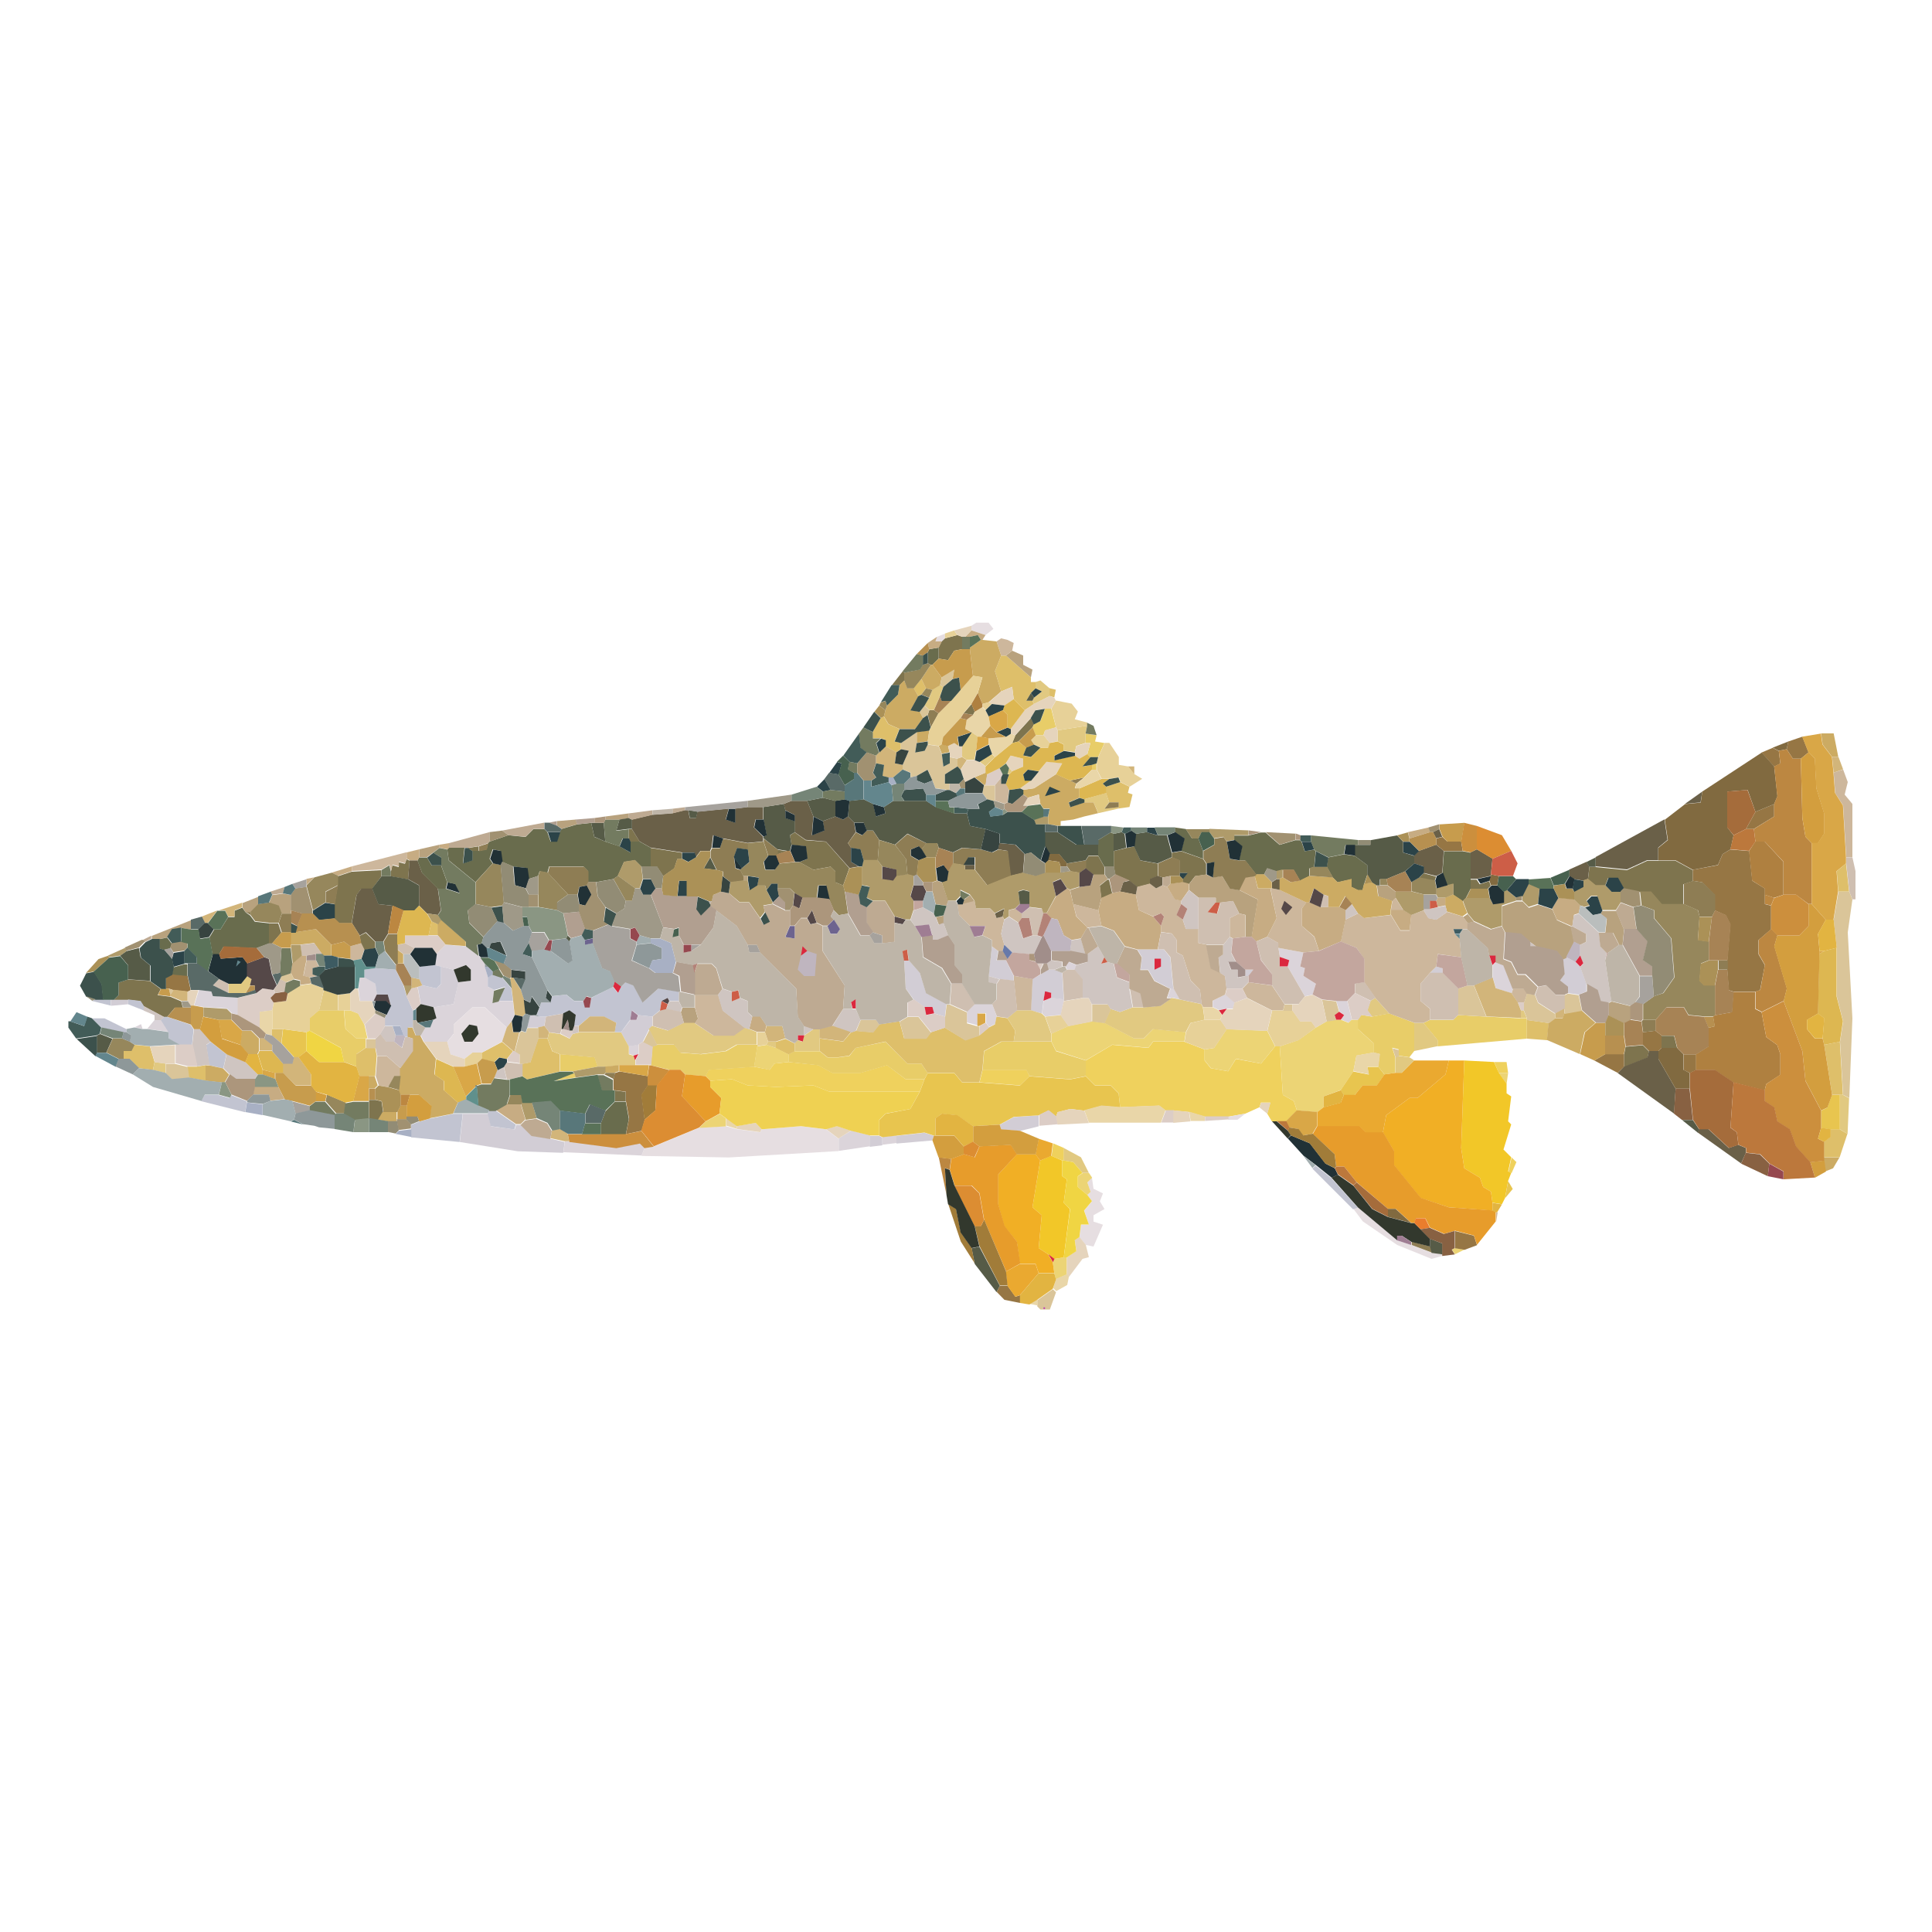 <svg version="1.2" xmlns="http://www.w3.org/2000/svg" viewBox="0 0 1000 1000" width="1000" height="1000">
	<title>Salmo_trutta</title>
	<style>
		.s0 { fill: #dbd4da } 
		.s1 { fill: #efd15d } 
		.s2 { fill: #d2cdd5 } 
		.s3 { fill: #7e744e } 
		.s4 { fill: #e8cd68 } 
		.s5 { fill: #debf6a } 
		.s6 { fill: #e6dee1 } 
		.s7 { fill: #b8a27e } 
		.s8 { fill: #ecd475 } 
		.s9 { fill: #e1c981 } 
		.s10 { fill: #c2c4d1 } 
		.s11 { fill: #f2c728 } 
		.s12 { fill: #cdb79c } 
		.s13 { fill: #6a6048 } 
		.s14 { fill: #f1af25 } 
		.s15 { fill: #696c4d } 
		.s16 { fill: #967644 } 
		.s17 { fill: #c7ac83 } 
		.s18 { fill: #ccab63 } 
		.s19 { fill: #cfc5c1 } 
		.s20 { fill: #e8c54f } 
		.s21 { fill: #cfbfb1 } 
		.s22 { fill: #8e7d54 } 
		.s23 { fill: #af9b6a } 
		.s24 { fill: #565b47 } 
		.s25 { fill: #e79c2b } 
		.s26 { fill: #96875c } 
		.s27 { fill: #dccdc6 } 
		.s28 { fill: #d2b57a } 
		.s29 { fill: #e7d198 } 
		.s30 { fill: #dac599 } 
		.s31 { fill: #e5d4bc } 
		.s32 { fill: #eaa930 } 
		.s33 { fill: #213136 } 
		.s34 { fill: #ddb751 } 
		.s35 { fill: #e9d6a8 } 
		.s36 { fill: #efd152 } 
		.s37 { fill: #2b4348 } 
		.s38 { fill: #beaa92 } 
		.s39 { fill: #737b60 } 
		.s40 { fill: #c79c4d } 
		.s41 { fill: #816a40 } 
		.s42 { fill: #af8040 } 
		.s43 { fill: #bc8741 } 
		.s44 { fill: #b19f90 } 
		.s45 { fill: #d39e3e } 
		.s46 { fill: #cc8f3d } 
		.s47 { fill: #374440 } 
		.s48 { fill: #554848 } 
		.s49 { fill: #d9a747 } 
		.s50 { fill: #a19171 } 
		.s51 { fill: #b79050 } 
		.s52 { fill: #c3a69e } 
		.s53 { fill: #a6a29d } 
		.s54 { fill: #ab9157 } 
		.s55 { fill: #a2aeb0 } 
		.s56 { fill: #a78355 } 
		.s57 { fill: #e2b441 } 
		.s58 { fill: #3c514c } 
		.s59 { fill: #8a9683 } 
		.s60 { fill: #928c75 } 
		.s61 { fill: #a17c39 } 
		.s62 { fill: #dc8d32 } 
		.s63 { fill: #a56c3b } 
		.s64 { fill: #597258 } 
		.s65 { fill: #bc783c } 
		.s66 { fill: #425c58 } 
		.s67 { fill: #596a67 } 
		.s68 { fill: #f0d543 } 
		.s69 { fill: #9f9988 } 
		.s70 { fill: #32382d } 
		.s71 { fill: #ac967c } 
		.s72 { fill: #bfb5bf } 
		.s73 { fill: #beb5a8 } 
		.s74 { fill: #ea7d2d } 
		.s75 { fill: #47614f } 
		.s76 { fill: #babebd } 
		.s77 { fill: #63868d } 
		.s78 { fill: #758577 } 
		.s79 { fill: #8e9899 } 
		.s80 { fill: #a18e8a } 
		.s81 { fill: #a8b0c4 } 
		.s82 { fill: #886142 } 
		.s83 { fill: #cd5e47 } 
		.s84 { fill: #58777a } 
		.s85 { fill: #b38277 } 
		.s86 { fill: #db283e } 
		.s87 { fill: #60908c } 
		.s88 { fill: #3d5b62 } 
		.s89 { fill: #96484f } 
		.s90 { fill: #6679aa } 
		.s91 { fill: #6d648f } 
		.s92 { fill: #9f7d93 } 
		.s93 { fill: #bd39b7 } 
	</style>
	<g id="Background">
		<path id="Path 0" class="s0" d="m225.9 493.8l4.8-4.8 10.5 0.8 6.5 4.8 0.8 0.9 2.5 3.2v1.6l1.6 5.7v4.8l3.2 1.6-0.8 6.5 3.2-0.8h7.3l0.8 7.3-1.6 3.2-2.4 3.3-11.3-10.5h-6.5l-9.7 8.9v4.8l-3.3 4.1h-12.1l-1.6-3.3 2.4-4h2.4l1.6-4.1 1.7-0.8-1.7-5.6 10.6-1.7 2.4-11.3 6.5-0.8v-5.7l-2.5-2.4-6.4 2.4-6.5-1.6-3.3-0.8zm436.6 1.6l-0.8-4.8 12.9 2.4-1.6 7.3 2.4 0.8-0.8 4 6.5 4.1-1.6 5.6-4.1 0.9-8.9-15.4 0.8-3.3zm-110.9 4.9l1.6-2.4 4 1.6-0.8 2.4h-4zm221.1-0.8l1.6-1.6 4.1 1.6 4.8 12.1-0.8 2.5-8.1-2.5-1.6-5.6zm-587.2 12.1l0.8-5.7h2.5l5.6 3.3 0.8 5.7-1.6 3.2h-0.8-6.5zm421.2 4.8h-2.5l1.7-4.8h1.6l3.2 5.7zm-506.2 4l2.5-8.1 6.4 0.8 0.9 2.4 12.9 0.9v8.9l-3.2-0.9-2.5-2.4-12.1-0.8zm527.2 0.8v-3.2l6.5-3.3 4.9 4.1-0.8 3.2h-3.3l-4 0.8zm-87.5-3.2l4.1-1.6 6.4 0.8v0.8l-1.6 7.3-8.1 0.8-1.6-1.6zm153.1 5.6l-1.7-5.6h5.7l2.4 9.7-1.6 1.6-4-1.6 1.6-2.4zm-192.8 0l4.1-4.1h8.9l2.4 6.5-0.8 4-3.2 1.6-1.6-2.4v-4.8h-4.1v6.4l-5.7-1.6zm-424.3 8.9l4-4.8h3.2l4.1 6.4zm-6.5-0.8l3.3-1.6 0.8 2.4zm255.9 9.8l4.9-0.9v4.9l-2.5 0.8-2.4-0.8zm108.5 47.7l6.5-4 9.7 2.4v5.7l-16.2 2.4zm22.7-0.8l7.3-0.8v4l-7.3 0.9zm-165.2 8l0.8-5.6h2.4l24.3 3.2 12.2-2.4 2.4 2.4-1.6 4.1z"/>
		<path id="Path 1" class="s1" d="m562 548.9l13.7-8.1 18.7 1.6 2.4-3.2h16.2l10.5 4v5.7l3.2 4 9 1.6 4-6.4 13 2.4 7.3-8.9h2.4l1.6 25.1 5.7 3.2 1.6 4.9-5.7 5.6h-4.8-2.5l-2.4-4 1.6-5.7h-4.8l-0.8 2.4-7.3 3.3-8.9 1.6h-12.2l-8.1-2.4-8.1-0.8h-4l-3.3-2.5-20.2 0.8-0.8-7.2-4.1-4.1h-8.1l-4.8-4.8zm-171.7 3.2l8.1 1.6 2.4-3.2 7.3-0.8 15.4 1.6 7.3 4h14.5l13.8-4 9.7 7.3h9.7l-2.4 6.4h-47l-8.1-3.2-19.4 0.8-14.6-0.8-8.1-3.2-11.3 0.8-2.4-2.5 1.6-3.2zm385.5 3.3l-2.4-5.7h6.4l0.8 5.7zm-268.8 4.8l1.6-6.5h22.7l1.6 3.3-4.9 4.8zm37.3 38.1l0.8-6.5 5.6 2.4v6.5h-0.8zm238.1 8.9l-1.6-0.8 1.6-7.3 2.5 2.4z"/>
		<path id="Path 2" class="s2" d="m511.7 505.2l1.7-15.4 3.2 2.4-0.8 4.9h4.9l4 8.1v2.4l-7.3-0.8zm77-13.8h10.5 3.2l3.3 4.1 1.6 16.2h-1.6l-8.1-4.1-3.3-5.7h-4l0.8-6.4zm220.3 4.8l1.6-0.8 4.9 2.4 2.4 2.5 3.2 8.9v4l-4 1.6-5.7-0.8v-3.2l-4-3.2 2.4-3.3zm-336.1 21.1l-4.1-5.7-0.8-14.6h2.4l5.7 6.5 3.3 10.5 10.5 5.7-0.8 6.5-5.7-1.7-0.8-3.2h-4.1zm-254.3-7.3l7.3 1.6 2.5-2.4v-8.9l6.4 1.6 2.5 6.5-2.5 11.3-10.5 1.7-6.5-1.7-1.6-8.9zm521.6-6.4l3.2-3.3 3.3 0.8v2.5zm-201.7 0.8l4-2.5h3.3l4 1.7 0.8 13.7-6.4-0.8v-2.4l-3.3-0.8-0.8 4.8-0.8 6.5-5.7-1.6 0.8-16.2zm106.1 0.8v-3.2h4.1l-2.4 3.2zm-587.2 15.4v-3.3h1.6 7.3v2.5zm215.4 11.3l1.7-6.5h0.8l4 0.8h3.3l-0.9 4.9-3.2 0.8zm53.5-4h3.2l0.8-2.5 7.3 0.8v4.9l-1.6 1.6-3.3 6.5-2.4 1.6-4.9 0.8-4-7.3zm-88.3 63.2l1.6-14.6h13l1.6 6.5 12.2 1.6 0.8-2.4h2.4l5.7 5.6 9.7 1.6 7.3 1.7-0.8 5.6-23.5-0.8zm279.4-8.9l7.3-4 12.9-0.9v5.7l-9.7 2.4-9.7-0.8zm-53.4 5.7l14.5-1.6 4.9 1.6-0.8 2.4-18.6 1.6zm-13.8 5.7v-5.7h4.8l1.7 0.9v4z"/>
		<path id="Path 3" class="s3" d="m489.1 330.4l6.4-1.7 2.5 0.9v6.4l-4.1 0.8-3.2 4.9-4.9-0.8v-5.7l1.6-3.2zm-27.5 24.3l5.7-7.3 0.8 0.8v4l-2.4 2.5zm37.2 14.5l4.1-4.8 1.6 4-0.8 1.6zm26.7 11.4l8.1-8.9 1.6 3.2-0.8 1.6-7.3 7.3-3.2 0.8zm-200.1 53.4v-4.8h1.7l4 6.4h-4.9zm84.3 3.3l-0.8-4.9 2.4-1.6 5.7 4.1 10.5 0.8 12.1 13.7-3.2 8.9-4-1.6v-5.7l-2.5-2.4-8.9 1.6-7.3-4 4.1-1.6-0.8-6.5zm-167.7 1.6l5.7-0.8v2.4h-3.3zm341 0l4.1-0.8 3.2 7.3 8.9 1.6v6.5l-4 1.6v2.4l-6.5 1.7-4.1-3.3-7.3-3.2-0.8-4.1v-8.1zm-246.2 9.8v-9.8l16.2 2.5v3.2h-2.4l-1.6 4.9-5.7 4-3.2-4.8zm65.6-8.9l4.8 0.8-4.8 1.6zm204.1 1.6l4.8-0.8 11.4 4 1.6 2.5v5.6l-5.7 0.8-3.2 4.1-3.3-0.8v-1.6l2.5-3.3h-4.1v-6.5l-4-1.6zm-44.6 4.1l1.6-2.5h4.9l3.2 5.7v4.1h-5.6l-4.1-3.3zm-359.6 5.7l0.8-3.3 3.3 0.9v-2.5l3.2 0.8 0.8-2.4 1.6 0.8-0.8 9.7-8.9-1.6zm623.6-2.4l16.2 1.6 10.6-4.9h5.6 8.9l9 4.9v5.7l-4.9 1.6v10.5h-11.3l-5.7-6.5h-5.7l-8.1-1.6-3.2-5.7h-4.9l-1.6 4.1h-4.9l-4-3.2 0.8-6.5zm-643.9 2.4l15.4-0.8v3.2l-4.8 6.5h-5.7l-2.4 3.3-2.5 14.5h-6.4l-2.5-2.4v-7.3l1.6-9.7v-4.9zm552.4 3.3l2.4-2.5 6.5 1.7-0.8 2.4zm-164.4 10.5l-0.8-6.5 4-3.2h0.8l1.7 7.3zm191.1-4.9v-4.8h3.2l1.6 2.4 4.9-1.6 0.8 2.4-1.6 1.6zm-622 28.4v-10.6h4.9l1.6 4.9-4.9 5.7zm47-4.1l3.2-1.6 4.9 4.8v3.3l-5.7 0.8-1.6-3.2zm-127.1 33.1l2.4-2.4v-6.5l4.8-1.6 11.4 0.8 5.6 4.1-1.6 3.2 6.5 0.8 5.7 2.4 0.8 3.3h-4.1l-4 4.8h-1.6l-10.6-5.6-1.6-2.5-6.5-0.8zm801 25.1v-6.5h6.5l1.6 6.5zm-18.6-0.8l8.9-0.8 3.2 3.2-0.8 3.3-12.1 4.8v-6.4zm-523.2 28.3v-5.7l5.7 0.8v4.9zm-127.2 0v-0.8h3.3l3.2 0.8 0.8 5.6-2.4 4.1-4.9-0.8z"/>
		<path id="Path 4" fill-rule="evenodd" class="s4" d="m535.2 374.9l3.3-1.6 2.4-6.5h3.2l2.5 9.7-5.7 1.6-0.8 2.4h-4.1l-1.6-4zm26.7 9.7v-4.9l5.7 0.9-0.8 3.2 4.9 0.8-3.3 7.3h-4l-1.6-1.6 1.6-5.7zm3.2 11.3l2.4-0.8v3.3h-2.4zm-404.9 137.5v-6.4l4.8-4.1h13l0.8 9.7 5.7 4.9h4.8v4.8l-4.8 3.3v6.4l-6.5-2.4-1.6-7.3zm549.9-7.2l8.9-1.7 13 4.9v14.6l-2.5 3.2-5.6-0.8v-3.3l-3.3-0.8 1.6 4.9v8.1l-5.6 0.8-3.3-4 0.8-6.5-3.2-0.8v-4.9l-8.1-7.3v-4.8l1.6-2.5zm30 1.7h12.1l2.5-2.5 14.5 0.8 17.9 0.9h3.2v10.5l-46.2 4v-3.2l-7.3-8.9zm-315.8 16.2l4 3.2h5.7l5.7-0.8 3.2-4.1 15.4-3.2 11.3 11.3h7.3l3.3 4.9-1.7 3.2h-9.7l-9.7-7.2-13.8 4h-14.5l-7.3-4-15.4-1.7v-4l3.2-1.6zm84.3 9.7l0.8-9.7 8.9-4.9h25.9l2.4 4.9 15.4 4.8v8.1l-8.1 1.6-21-1.6-1.7-3.2zm-170.9-12.2l2.5-0.8h8.9l3.2 4.1 10.6 0.8 12.9-1.6 5.7-3.3h10.5v0.8l-1.6 10.6-23.5 1.6-1.6 3.2-10.5-0.8-2.5-2.4h-5.6l-9.8-2.4zm-47.7 12.9v-8.9l17.8 1.6 1.6 4.9-13 2.4zm8.1 3.2l-11.3 1.7 10.5-4.1z"/>
		<path id="Path 5" class="s5" d="m518.2 357.9l-3.2-10.5 3.2-8.1h2.5l12.9 11.3v2.4h2.4v3.3l-2.4 2.4-2.4 4h3.2l0.8 1.7-4.8 3.2-5.7-5.7-0.8-6.4zm-45.4-1.7l4.1-4.8 2.4 4.8-2.4 3.3-1.6 0.8zm70.4 0l3.3 0.8-0.8 4-2.5-0.8zm-87.4 15.4l1.6-0.8 2.4 4 5.7 2.5-2.5 6.4 3.3 0.9v3.2l-2.4 1.6-5.7-3.2v-3.3l-2.4-0.8h-4.1v-3.2zm116.6 35.6l7.3-2.4 4.9 2.4-0.8 3.2 2.4 0.8-1.6 6.5-5.7 0.8v-0.8-2.4h-4.8l-1.7-4.9zm379.1 54.3l-0.8-10.6 4.8-4 1.6 14.6zm-729.7 22.6l1.6-7.3 3.3 1.6v5.7zm289.9 47.8l3.3-1.7 0.8-4 5.6 0.8 4.1 6.5-0.8 5.6h-6.5l-8.9 4.9-0.8 9.7-1.6 6.5h-8.9l-4.1-4.9h-13.8l-3.2-4.8h-7.3l-11.3-11.4-15.4 3.3-3.3 4-5.6 0.8h-5.7l-4-3.2v-6.5l12.1 1.6 4.1-4.8 2.4-0.8 8.9 0.8 3.2-4.1 10.6-1.6 2.4 8.9h11.3l2.5-3.2 7.2-2.4 10.6 6.4 7.3-2.4zm278.6 5.7v-9.7l11.3 1.6-0.8 8.9zm-649.5-1.6v-3.3h5.6l-0.8 7.3zm129.6 14.6l4.1-0.8 4-12.2h4.9l2.4 6.5 4 1.6v8.9l-17 4.1-2.4-1.7zm131.2-11.3l4.9-1.6 4.8 2.4v4.1l-3.2 1.6-6.5-3.2zm-152.3 5.6l10.6-5.6 5.6 4.8-3.2 4.1-4-0.9-2.5 2.5-6.5-1.6zm694.9-4.1l8.1-1.6 1.6 27.5h-1.6-4zm-880.4 7.3v-4.1h4.1l1.6-3.2 8.1 0.8 2.4 8.1-0.8 4.1-7.3-0.9-4.8-4.8zm120.6 4v-6.4l4.9-3.3h4.9l0.8 4.1-0.8 10.5h-3.3-4.8zm-82.6 0l4.8-0.8v8.1l-8.9-1.6-0.8-5.7zm842.3 38.8l3.2-2.4v-4h4.9l4 2.4-4 12.1h-8.1z"/>
		<path id="Path 6" class="s6" d="m502.8 323.9l2.5-1.6h6.4l2.5 3.2-4.1 3.2-7.3-2.4zm-17.8 5.7l4.1-1.6v2.4l-1.7 1.6h-3.2zm-253.5 209.6l3.3-4v-4.9l9.7-8.9h6.4l11.4 10.5-2.4 7.3-10.6 5.7h-4.8l-4.1 3.2-7.3-2.4zm404.2 38.8l8.9-1.6-4.1 3.2h-4.8zm-273.8 5.7l13.8-0.8 5.7 1.6 12.1 1.6 0.8-1.6 20.3-1.6 12.9 1.6 6.5 4.9v6.4l-56.7 3.3-45.3-0.8 1.6-4.1 4.8-0.8zm200.9 34.8l1.6-1.6-1.6-4.9 2.4-2.4 0.8 5.7 4.9 2.4-1.6 4.1 2.4 4-5.7 3.2v3.3l4.9 1.6-4.9 11.3-4-0.8-3.3-4 0.8-6.5h4.1l-2.4-7.3 4-4.8zm137.7 7.2l2.4-0.8 20.3 17 7.3 2.5 10.5 4 5.7 0.8v0.8l-5.7 1.6-17.8-7.2-17.8-12.2z"/>
		<path id="Path 7" class="s7" d="m520.7 339.3l3.2-2.5 5.7 2.5v4.8l4.8 2.5-0.8 4zm-207.3 83.3l12.1-1.6v2.5l-4.8 0.8h-7.3zm-25.1 2.4l9.7-0.8 0.8 2.4-8.1 2.4-2.4-1.6zm-71.3 14.6l10.5-2.4v1.6l-3.2 2.4-3.2 2.4h-4.1zm341.8 19.5l5.6-0.9 1.7-5.6h5.6l1.7 2.4-4.1 3.2 0.8 6.5-1.6 6.5-13-3.2-1.6-7.3zm56.7-1.6l3.2-4.1 5.7-0.8 3.3 1.6 4.8-0.8 4.1 6.5 4.8 0.8 9.7 4.9-3.2 19.4h-3.2v-11.4l-3.3-0.8-3.2-6.4-6.5 0.8h-2.4v-2.5h-8.9l-4.9-4zm-228.4-4.1v2.5h-2.4v-2.5zm95.6 3.3l2.4-0.8 2.4 0.8 3.3 9.7-0.9 2.4-5.6-0.8-1.6-6.5zm238.1 9.8l-7.3-2.5-0.8-5.6h1.6 4l4.1 3.2v3.2zm-579.9-3.2l5.7-0.8 4 0.8v8.1 1.6h-4.8l-1.7-4-4.8-1.7zm358 2.5l3.2-2.5 2.4 3.3-6.5 1.6zm-373.3 1.6l8.1-3.2v4l-4.1 4.1h-2.4l-1.6-2.5zm651.9 12.2v-10.5l7.3-2.5h3.3l3.2 3.3 4.9-1.6 7.3 2.4 2.4 5.6 7.3 3.3 1.6 8.1-4 8.1-1.7 0.8-3.2-4.1-10.5-2.4-3.3-2.4-4.8-4.1-8.1-0.8zm51-6.5l0.8-1.6h7.3l4 9.7-0.8 8.1h-1.6l-3.2-6.4h-4.1l0.8-7.3zm-71.2 1.6l2.4-1.6 3.2 4-3.2 0.8zm-272.9 0l4-0.8v4.1l-2.4 0.8zm-405.8 9.7l20.3-8.1v4.9l-4.9-0.9-4.9 0.9-2.4 4-4 0.8h-4.1zm754 34.8l1.6-0.8 9.8 2.4v7.3l-3.3 1.6-8.1-4zm-480.2 4.8l0.8-2.4h6.5l1.6 5.7-1.6 2.4h-5.7z"/>
		<path id="Path 8" class="s8" d="m189.4 537.5h-4.9l-5.6-4.8-0.8-9.7h3.2l4.1 1.6 3.2 5.7 1.6 7.2zm497.3-8.9l4.8-0.8h2.5l4 1.6 1.6-1.6h3.3v4.9l8.1 7.3v4.8l-8.9 1.6-1.6 8.1-6.5 9.7-8.9 3.3v5.6l-3.3 2.5-10.5-0.8-1.6-4.9-5.7-3.2-1.6-25.1 9.7-3.3 8.9-6.4zm-133.6 2.4l12.1-2.4 6.5 0.8 15.4 8.1h4.9l4.8-4.9 17 1.6-0.8 4.9h-16.2l-2.4 3.2-18.6-1.6-13.8 8.1-15.4-4.9-2.4-4.8v-4.1zm70.4 12.2l4.9-0.8 6.5-9.7 21 0.8 4.1 8.1-7.3 8.9-13-2.5-4 6.5-8.9-1.6-3.3-4.1zm-231.6-1.6l4.9-0.8 4.8 1.6 6.5 3.3v4l-7.3 0.8-2.4 3.3-8.1-1.7zm387.9 19.5l-4-5.7h4.8zm-414.6 19.4l7.3-4 3.2 2.4v4.1l-13.8 0.8zm197.6 38l-4.8-4v-5.7l2.4-1.6h3.3l1.6 2.4-2.5 2.4 1.7 4.9zm190.3 30.7l-1.6-2.4 1.6-0.8 4.9 0.8zm-207.4 2.4l4.9-0.8h1.6v8.9l-5.7 2.5-0.8-3.3-0.8-5.6z"/>
		<path id="Path 9" class="s9" d="m536 353l2.5-0.8 4.8 4.1v4l-8.1 4.1-0.8-1.7 0.8-1.6 4.1-3.2-3.3-1.6zm-53.4 4l4-2.4 1.7 0.8-1.7 4.8-3.2 7.3h-2.4l-2.5-2.4 2.5-4zm64.8 21l15.3-2.4-0.8 4v4.9l-4.8 1.6-0.8 3.2-5.7-0.8v-3.2l-3.2-1.6zm-49.4 8.1l4.8-7.3 3.3 2.4-0.9 7.3-0.8 4.8h-4l-2.4-1.6zm8.9 8.1l6.4-4 1.7 1.6-4.9 4.8zm14.6 6.5l0.8-3.2 1.6 1.6-1.6 1.6zm39.7 13l11.3-3.3 1.6 4.9-2.4 3.2 7.3-0.8v0.8l-10.5 2.4-2.5-5.6h-4.8zm-443 95.5h6.4l3.3-4.1 2.4 1.6-0.8 3.3-2.4 4h-8.9zm46.9 13.8l2.5-10.5 7.3 2.4v8.1zm426.8-1.6l8.9-0.8 5.6-4.1 4.1 0.8 11.3 2.4 0.8 1.7 0.9 6.4-7.3 1.7-2.5 4.8-17-1.6-4.8 4.8h-4.9l-15.4-8 3.3-7.3 4.8 1.6 6.5-2.4zm117.4-3.3l2.5-1.6 7.3 8.1-9 1.6-2.4-3.2zm-187.9 8.9l4.9-4.1h7.3l5.6 1.7 1.7 1.6 3.2 8.9v4h-19.4l0.8-5.6zm265.6 0v-4.1h1.6l1.7 4.1zm-449.5 4l8.1 2.4 8.1-4h5.6l9.8 6.5h10.5l5.6-4.1 2.5 0.8 4 1.6v6.5h-10.5l-5.7 3.3-12.9 1.6-10.6-0.8-3.2-4.1h-8.9l-4.1-8.1zm394.5 13v-14.6h4.8l7.3 8.9v3.2zm-315.8-8l4.8-3.3h3.3v4.9 6.4h-13v-4l1.6-1.6 2.4 0.8zm-132.8 1.6l0.8-3.2 5.7 0.8 4.9 2.4 1.6-2.4 3.2-0.8h18.6 3.3l4 7.3v4l2.5 0.8 0.8 2.4v2.5h-8.1l-7.3 0.8h-4.1l-1.6-4.9-17.8-1.6-4-1.6zm113.3 3.2l0.8-1.6h4.1v3.2zm325.6 6.5l1.6-0.8 5.7 0.8 2.4 1.6-6.5 6.5h-3.2zm-643.1 6.5l0.8-4.1 5.7 0.8v4.9zm873.1 30.7v-17.8h1.6l3.2 1.7-0.8 18.6zm-401.7 16.2v-6.5l8.9 4.8 4.1 8.1h-3.3l-4.8-5.6z"/>
		<path id="Path 10" class="s10" d="m216.9 500.3l8.1-0.8 3.3 0.8v8.9l-2.4 2.4-7.3-1.6-1.7-3.2zm-28.3 5.6v-4l5.7-0.8 10.5 0.8 4 8.1 1.7 5.7 3.2 7.2v4.9 4h-2.4v4.9h-1.6l-0.9-0.8-1.6-4.9h-4-4.1v-4l0.8-1.6 2.5-4.9-1.7-5.7h-5.6l-0.8-5.6zm63.9 0l2.5-1.6 4.8 1.6 4.9 5.7 0.8 6.4h-7.3l3.3-7.3-5.7 1.7-3.3-1.7zm68.9 4.9l2.4-2.4 4.1 1.6 4.8 8.9 8.1-7.3 10.6 1.6v4.9h-4.9l-0.8-1.6-3.3 1.6-0.8 4.8-4 3.3-7.3-0.8-3.2-2.5-0.9 4.9-4.8 6.5h-3.3l0.9-4.9-6.5-3.2h-7.3l-5.7 4.8h-2.4l0.8-5.6-3.2-2.5-3.3 1.7-8.9 1.6h-3.2l-1.6-0.8 1.6-4.1 0.8-2.4h4.8l0.9-3.2 7.2-0.9 4.1 3.3h4.9l0.8 3.2h2.4l0.8-4.8 11.3-5.7 2.5 3.2zm-273.8 7.3l1.6-0.8h4.1 4v3.2zm18.7 1.7v-2.5l6.5 0.8 1.6 2.5v2.4zm-18.7 7.3h6.5l11.4 5.6v1.7h-1.7l-11.3-2.5zm35.6 0.8l1.7-1.6h1.6l12.1 4.1 1.6 2.4-0.8 8.1h-6.4l-5.7-3.2v-3.3zm25.1 23.5l-1.6-10.5 2.4-1.6 8.1 6.4-1.6 7.3zm-4.1 18.6l1.7-3.2h7.2l5.7 1.6 0.8-1.6 8.1 3.2v0.8l-0.8 4.9zm148.2 6.5l0.8-1.7h3.3l10.5 7.3-0.8 2.5-12.2-1.7zm-29.9 2.5l12.1-2.5h4.9l-1.6 14.6-25.1-2.4v-4.1-2.4l4-1.6zm456.8 25.9l1.6-1.6 8.1 6.4 13.8 15.4-2.5 0.8z"/>
		<path id="Path 11" class="s11" d="m772.5 622.5l-0.8-5.7-4-2.4-1.7-4.8-8.1-4.9-1.6-10.5 1.6-45.3 15.4 0.8 2.5 5.6 4 5.7v4.9l2.4 1.6-1.6 12.9 1.6 1.6-4 13 4 4-1.6 7.3 1.6 0.8-1.6 4.1-1.6 8.9-1.6 3.2zm-234.1-21.8l5.7-2.5 5.7 2.5v8.1l2.4 1.6-1.6 12.1 3.2 3.3-3.2 25-4.9 0.8-3.2-2.4-4.9-3.2 1.6-17-4.8-4.1z"/>
		<path id="Path 12" class="s12" d="m515.8 332l2.4-1.6 3.3 0.8 3.2 1.6-0.8 4-3.2 2.5h-2.5zm433.3 67.9l4.9-1.6 2.4 6.5-1.6 6.5 4 4.8v27.5h-3.2l-1.6-26.7-4.1-6.4zm-434.1 6.4l3.3-4v3.2h2.4l1.6 3.3-0.8 6.4-1.6 0.8-4.9-1.6zm-332.8 42.1l28.3-7.3v3.3l-0.8 2.4-3.2-0.8v2.4l-3.3-0.8-0.8 3.2-0.8-3.2-4.1 2.4-15.3 0.8zm406.5 10.6l6.5-1.7 3.2 2.5 3.3-1.6 2.4 0.8 4.1 6.4 3.2 0.8v1.7l-2.4 5.6 3.2 2.5 1.6 4.8h6.5v7.3l4.1 0.8 2.4 12.1 4.8 2.5 2.5 1.6 0.8 6.5-0.8 3.2-6.5 3.2v3.3h-4.9l-0.8-1.6-0.8-7.3-4.8-4.9-4.1-12.9-3.2-1.7v-6.4l-2.5-3.3-5.6-0.8v-3.2l1.6-4.9-1.6-1.6-4.1 1.6-7.3-3.2-1.6-8.1zm67.2 25.9l4.9-9.7-3.2-15.4h0.8l4 0.8 13.8 6.5-2.4 3.2v8.9l6.4 5.7 2.5 7.3-8.1 0.8-13-2.4v-2.5zm64.8-18.6l1.6-1.6 4.1 6.5h-6.5zm-222.7 1.6l6.4-1.6 0.9 4h7.2l2.5 2.5 0.8 2.4 3.2-0.8 0.8 1.6-1.6 7.3 1.6 5.6-0.8 3.3h-2.4l-3.2-2.4v-3.3l-4.9-2.4 1.6-4.9h-8.1l-5.7-5.6-0.8-5.7zm64.8 12.1l-5.6-5.6-1.7-6.5 13 3.2 1.6 8.1-6.5 0.8zm-40.5-5.6v-3.3l3.3-0.8 3.2 2.5v2.4l-1.6 2.4zm208.1-0.8l6.5-2.4 2.5 4 4 0.8 5.7-4 8.1 2.4 2.4 3.2v3.3h-2.4-4.9l0.8 2.4 2.4 2.4 0.9 9.8-12.2-1.7-0.8 6.5-3.2 3.2-4.9 5.7v8.9l4.9 4.1v5.6l-3.3 1.6h-4.8l-13-4.8-7.3-8.1-5.7-8.1v-12.1l-4-5.7-8.1-3.2 2.4-11.4 6.5-3.2 3.2 2.4 13.8-1.6 4.9 8.1h4.8zm-93.9 11.3v-9.7l4.8-2.4 3.3 0.8v11.3l-6.5 0.8zm-455.2 4.9l5.7-1.6 1.6 3.2-1.6 4.9-4 0.8-1.7-0.8zm-21 16.1l-3.2-0.8 1.6-8.1h4.8l1.6 3.3-3.2 0.8v3.2l2.4 0.8zm364.5 1.7v-2.5l9.7 1.6-0.8 16.2h-7.3zm118.3 4.1l3.2-3.3 12.1 1.7 6.5 9.7-0.8 3.2h-5.7l-12.9-6.5zm139.3 2.5l0.8-2.5h5.7l1.6 2.5-1.6 4.8h-3.3zm-422.7 7.3v-6.5h12.1l2.4 8.1 11.4 8.9-5.7 4.1h-10.5l-9.7-6.5 1.6-2.4zm-165.2 35.6l0.8-10.5h4.8l7.3 6.4v4.1h-3.2l-3.3 5.6-4.8-0.8zm579.9 75.3v-4.9h0.8z"/>
		<path id="Path 13" class="s13" d="m872.1 416.1l9-6.4-0.9 5.6zm-466.5 0l4.1-1.6h8.1l3.2 8.1-0.8 9.7 6.5-2.4-0.8-4.9 6.5-2.4 4 1.6 2.5-1.6 3.2 3.2 0.8 4.9-4 5.7 1.6 2.4v7.3l4 2.4-4.8 0.8-12.2-13.7-10.5-0.9-5.7-4v-5.7-3.2l-4.8-2.4zm-25.1 2.4l6.4-0.8h8.1v6.5h-4l-0.8 4 4.8 4.9v0.8 1.6l-8.1 0.8-12.9-2.4-4.9-1.6-0.8 6.4-0.8 1.7h-4.9l-2.4 3.2-0.8-2.4h-6.5l-16.2-2.5-5.7-3.2-4-6.5v-4.8l10.5-2.5 10.6-0.8 6.4-1.6h1.7l0.8 4.1h3.2l0.8-3.3 16.2-1.6-1.6 5.7 4.9 1.6zm445.4 25.1l35.6-19.5 1.6 10.6-4.8 4v6.5h-5.7l-10.5 4.8-16.2-1.6zm-84.2-12.9l3.2-1.6 1.6 4-3.2 0.8zm-225.2 8.9l0.8-3.2 8.1 0.8 4.9 4.8-0.8 9.8-6.5 1.6-1.6-13zm217.9 0.8l8.9-3.2 4 3.2-0.8 11.4-3.2 1.6-6.5-1.6v-3.3l-4.9-1.6v-4zm26.7 0.8l3.3-1.6 8.1 4.8-0.8 8.1v0.8l-7.3 1.6h-3.3zm-549.1 4.1h4.1l2.4 6.5 8.1 8 1.6 11.4-1.6 2.4-5.6-0.8-4.1-4.1v-10.5l-5.7-3.2zm600.2 4.8l8.9-4 1.6 2.4-0.8 6.5-2.5 0.8-4.8-0.8-2.4-1.6zm-307.8-2.4v2.4h-4.9v-2.4zm90.8 9.7v-2.5l4-1.6 2.4 0.8v4.1l-3.2 1.6zm63.2-0.8l2.4-1.6h1.6v5.6l-4-0.8zm-78.6 4.9l1.6-4.9 3.3-0.8 4 3.2-0.8 4.1zm-397.7 16.2l2.5-14.6 2.4-3.2h5.7l3.2 8.1 7.3 0.8-2.4 14.5-2.5 4.1h-4l-4.9-4.9-3.2 1.7zm332.9-4.9l4.8-2.4-0.8 4-3.2 0.8zm325.5 79.3l12.2-4.8 0.8-3.3h4.9v4.1l8.9 15.4-0.8 12.9-29.2-21zm38.1 34l0.8-1.7h4.8l10.6 9.8 4.8-1.7 4.1 1.7v2.4l-2.5 5.6z"/>
		<path id="Path 14" class="s14" d="m715.8 586.1l1.7-8.9 12.1-8.9h4.1l14.5-12.2 1.7-7.2h8l-1.6 45.3 1.6 10.5 8.1 4.9 1.7 4.8 4 2.4 0.8 5.7v4.1l-22.6-1.7-14.6-4.8-13.8-17v-7.3zm-187.9 68l-1.6-11.4-6.5-8-3.2-11.4v-15.3l9.7-10.6h9.7l2.4 3.3-4 24.2 4.8 4.1-1.6 17 4.9 3.2 2.4 4.1 0.8 5.6h-8.1l-1.6-4.8z"/>
		<path id="Path 15" class="s15" d="m481 336l4.8-0.8v5.7l-3.2 3.2h-0.8l-1.6-0.8v-5.7zm-182.3 90.7l7.3-0.8 1.6 7.3 5.7 2.4 7.3 2.4 5.7 3.3v-5.7h4.8l5.7 3.2v9.7h-4.9l-3.2-3.2-5.7 0.8-3.2 7.3-2.4 1.6-8.9 1.6h-4.1v-5.6l-2.4-2.5h-17.8l-0.9 3.3-4-0.8-0.8 2.4-4.9 1.6-0.8-5.7-7.3-0.8-5.6-2.4-0.9-5.7-4-0.8-1.6 4.9 1.6 2.4-8.9 9.7-13.8-11.3-0.8-5.7 0.8-0.8h8.1l-0.8 8.1 4.9-1.6v-4.9h3.2l4.1-0.8 0.8-3.2 0.8-0.8 9.7-3.3 8.9 0.9 4.1-4.1h5.6l1.6 1.6 1.7 4.9h3.2l1.6-4.9 0.8-1.6zm309.4 4.1v-2.5l5.7 0.8 3.2 4.9h3.3l2.4 6.5v4l-11.3-4 1.6-6.5zm-39.7 6.5v-2.5l6.5-4 1.6 0.8v8.9 8.1h-4.9l-3.2-5.7zm77.7-4.8l6.5-1.6h2.4l7.3 6.4 8.1-2.4h2.5l0.8 0.8 1.6 4.9 4.9-0.8 0.8 0.8-0.8 8.1-2.5 0.8v4l-4.8 2.4-3.3-5.6h-5.6l-3.3 0.8-4.8-1.6-1.7 3.2h-4l-5.7-7.3h-3.2l1.6-7.3-4.1-3.2v-2.4zm100.5 19.4l0.8-11.3h9.7l4.1 0.8v13.7 4.9l-2.5 4.9-1.6 1.6-4.9-3.3v-5.6l-3.2 0.8zm-59.1-8.1l8.1-1.6 5.6 0.8 6.5 4.8v4.9l-1.6 4.8-0.8 3.3h-2.4l-3.3-1.6v-4.1l-7.3 1.6-2.4-2.4-3.2-5.7zm-471.4 1.7l0.8-1.7h4.1l2.4 4.1h4.9l3.2 8.9-0.8 3.2h-4.1l-8.1-8.1zm-98 29.2h3.3v-3.3l4-1.6 1.7 2.4 2.4 1.7 2.4 3.2 7.3 0.8v10.5l-6.5 2.4-17-0.8-2.4 4.1h-3.3l-1.6-8.9 2.5-4.1h3.2zm-35.6 11.4l4-0.8 2.4 3.2-0.8 2.4-3.2 0.8-2.4-0.8zm7.3 14.6l5.6-1.6h1.6v6.4l-8.1-0.8zm223.6 74.5l4.8-4.9h5.7l1.6 8.9-1.6 8.1h-13v-5.6z"/>
		<path id="Path 16" class="s16" d="m925.6 383.8l7.3-2.5 3.2 8.1-4 3.3h-4.1l-3.2-4.9zm-13.8 5.7l5.7-2.4 3.2 1.6 0.8 6.5-3.2 1.6zm-3.2 30.7l9.7-4v6.4l-10.6 6.5h-4zm-165.2 13.8l3.2-0.8 2.5 2.4h7.2l0.8 4.9h-9.7l-4-3.3zm132.8 16.2l13-2.4 2.4-5.7 4-2.4 9.8 0.8 1.6 15.4 6.5 4v3.3 4.8l3.2 0.8v12.2l-6.5 5.6v7.3l3.3 5.7-2.5 12.9-2.4 0.8h-11.3l-2.5-0.8-0.8-10.5v-4.9l1.6-18.6-2.4-4.8-5.7-2.5v-8l-6.4-6.5-4.9-0.8zm-790.4 61.5v-5.7l3.2-1.6 8.1 0.8 1.6 7.3-1.6 0.8-7.3-0.8-2.4-0.8zm764.5 22.6l6.5-0.8 3.2 2.4v6.5l-1.6 1.6h-4.9l-3.2-3.2zm-25.1 14.6l5.7-3.3h9.7v6.5l-3.3 3.2zm49.5 6.5l-3.3-1.6v-8.1h6.5v8.1zm-556.4 0l2.4-0.8 14.6 2.4v4.9l-3.2 4.8 1.6 13-1.6 5.6-8.1 1.7 1.6-8.1-1.6-8.9v-4.9l-5.7-0.8h-0.8v-5.7zm434.9 90.7v-8.9l9.7 2.4 1.6 4.9-6.4 2.4zm-237.3 22.6l1.6-3.2h4l4.1 5.7 2.4-0.8v4l-8.1-1.6z"/>
		<path id="Path 17" class="s17" d="m499.6 329.6l3.2-3.3 7.3 2.4-1.6 2.5h-0.8l-1.6-2.5-4.1 0.9zm-19.4 3.2l4.8-3.2-0.8 2.4h3.3l-1.6 3.2-4.9 0.8zm248.6 97.9l10.6-2.4 0.8 2.4-10.6 3.3zm-501.3 6.5l4.9-0.8v2.4l-0.8 0.8-4.1-0.8zm-17 4l6.5-1.6v4.1l-0.8 1.6h-4.1l-1.6-0.8zm-38.9 10.5l10.6-3.3v2.5l-7.3 2.4zm469.7 8.9l3.3-6.5 4.8-0.8 1.6 6.5h6.5l3.3 15.4-4.9 9.7-5.7 2.4-2.4-2.4 3.2-19.4zm-482.7-5.7l4.1-0.8-4.1 4zm447.1 2.5l6.5-0.9 3.2 0.9v3.2l-4 5.7-3.3-0.8-4-6.5zm-59.1 6.5l5.6-4.1 1.6 0.8 1.7 7.3 1.6 6.5 5.7 5.6-3.3 5.7-4.8 0.8-4.1-2.4-3.2-8.1-3.3-0.8-2.4-2.4zm29.2-1.7l4-0.8 8.1 1.6 1.6 8.1 7.3 3.3 4.1 4.8v3.3l-1.7 8.9h-10.5l-6.5-1.7-5.6-8-6.5-2.5-1.6-8.1 1.6-6.4zm167.6 4l0.8-1.6h4.1v4l-4.1 0.8zm60 4.1l3.2-5.7 8.1 0.8 3.3 3.3-0.9 4-2.4 0.8-0.8 5.7h-0.8l-7.3-3.2zm-120.7 21.8l-2.4-7.3-6.5-5.6v-8.9l2.4-3.3h1.7l5.6 2.4h4.1 5.7l3.2 1.7v4.8l-2.4 11.4zm37.2-18.7v-2.4h6.5l4.1 2.4-0.9 8.1h-4.8zm-568.6 25.1l4.9-4h2.4v2.4l-1.6 8.1 3.2 0.8 0.9 3.2-5.7 0.8v-2.4l-3.3-0.8-1.6-3.2zm236.5 34l1.6-6.5h4.1l3.2 4.8-0.8 3.3h-4zm-256 29.9h12.2l3.2 6.5-7.3 0.8-0.8-3.2h-8.1zm124.8 12.1l5.6-3.2h7.3l2.4 8.1-2.4 2.4h-2.4z"/>
		<path id="Path 18" class="s18" d="m502 335.2l5.7-4h0.8l7.3 0.8 2.4 7.3-3.2 8.1 3.2 10.5-6.5 5.6-3.2 0.9-2.4-5.7 2.4-8.1-4.9-0.8-1.6-13.8zm-25.1 16.2l4.9-7.3h0.8l4.8 6.5-0.8 4.1-4 2.4-3.3-0.8zm-11.3 3.2l2.4-2.4 1.7 4h3.2l2.4 4.1-4 7.3 4.8 0.8 1.7 3.2-4.1 5.7h-8.1l-5.7-2.5-2.4-4 0.8-3.2 0.8-2.5 5.7-5.6zm8.9 24.2l6.5-0.8-0.8 5.7-5.7 0.8zm468.1 0.8h6.5l2.4 12.2h-3.2l-4.9-6.5zm-456.7 6.5l1.6-0.9 3.2 0.9 0.8 3.2-4 0.8zm18.6 16.2l5.7-2.4 0.8 0.8-0.8 5.6h-0.8zm25.1 6.5l5.6-0.8 11.4-7.3 7.3 3.3 3.2 1.6-0.8 2.4h2.4v4.9l-5.6 2.4 0.8 2.4 7.3-2.4h4.8l2.4 5.6-7.2 1.7-5.7 1.6-6.5 0.8v2.4h-1.6l-4.9-0.8v-4l0.8-4.1h-3.2l-1.6-2.4-0.8-4.9-5.7 1.7-2.4-1.7zm119.8 44.5l0.8-0.8h4.1l4 4.1v3.2h-0.8-6.4zm23.4 2.4l4.9-2.4 12.1 0.8 2.5 2.5 7.3-1.7v4.1l3.2 1.6h2.4l0.8-3.2 4.1-0.8 2.4 1.6 0.8 5.6 7.3 2.5-0.8 4.8v2.4l-13.8 1.7-3.2-2.5-3.2-4.8-3.3-4.1-3.2 5.7h-5.7v-5.7l-2.4-0.8-4.9-3.2-2.4 7.3h-1.6l-13.8-6.5v-5.7l1.6-0.8 4.1 2.5zm75.3 8.9l4-1.7 4.9 3.3 2.4 6.4-2.4 1.7-8.1-2.5-0.8-3.2zm-521.6 13.8l1.7-2.5 12.9 11.4v2.4l-10.5-0.8-4.1-4.9zm-73.7 4.1l10.6-1.6 8.1 8v5.7h-4.1l-0.8-0.8-4-5.7-7.3 0.8h-4.9v-6.4zm52.6 16.2v-7.3l3.3 2.4v4.9zm604.2 25.9l8.9-1.7 7.3 6.5-5.7 4.9-2.4 11.3-17-7.3 0.8-8.9 3.2-2.4h4.1zm-598.6 12.1v-4.8h2.5l1.6 4h2.4l1.6 3.2 6.5 8.9-0.8 8.1 4.9 3.3v4.8l7.3 6.5-2.5 5.7-12.1 2.4 0.8-6.5-6.5-5.6h-4.8-4.9l-0.8-2.5 0.8-7.2v-4.1l6.5-8.9v-6.5zm-86.7 4.1l0.8-7.3h4.9l4 4v6.5l-0.8 1.6h-4.8zm-17.9 18.6v-8h1.7l7.3 1.6 3.2 3.2-2.4 4.1h-1.7zm206.6-7.3l7.3-0.8v3.2l-2.5 0.8h-4.8zm-122.3 11.3v-6.4h3.2l1.6 4.8-1.6 1.6zm4.9 16.2l2.4-4h7.3v4 0.8h-4.9zm748.4 21.1v-1.6h8.1l-3.3 5.6-4 1.6z"/>
		<path id="Path 19" fill-rule="evenodd" class="s19" d="m611.4 466.3l4-5.6 4.9 4v16.2h-6.5l-1.6-4.9 2.4-5.6-3.2-2.5zm85 4.9l3.2-3.2 3.3 4.8-6.5 3.2zm51.8-2.4l0.8 3.3-5.6 4-4.1-0.8-2.4-4.1v-0.8h3.2zm-275.3 2.5l4.8-1.7 5.7 3.3 0.8 1.6 1.6 4.1 2.5-0.9 2.4 6.5-5.7 2.4h-2.4v-2.4l-1.6-5.6-7.3 0.8-2.4-3.3zm340.9 8.1l0.8-5.6 2.5-0.9 10.5 9.8 0.8 7.2 3.2 3.3-0.8 4 3.3 21.1-1.7 0.8-4-0.8-1.6-5.7-5.7-3.2-3.2-8.9 1.6-1.7-1.6-4v-5.7l3.2-1.6v-4zm-294-3.3l2.4-1.6 4.9 3.2 2.4 8.1 4.9-1.6h2.4l2.4 0.8-4 8.9h-2.4l-8.9-0.8-4.1-4-1.6-5.7zm113.4 13l3.2-4.1 1.6 0.8-0.8 7.3 2.5 4.9h-4.1l1.6 4h3.3v4.1l4-0.9h1.6v3.3l-3.2 3.2h-8.1l-0.8-6.5-2.4-1.6-0.9-8.1 2.5-1.6zm-78.6-2.4l4.9-0.8 2.4 8.1-8.1-1.6zm240.5 3.2h-3.2v-2.4zm-232.4 4l5.6-4 3.3 5.6-1.6 3.3 3.2-0.8 3.2 0.8 1.7 7.2 6.4 2.5v3.2l1.7 9.7-6.5 2.4-4.9-1.6-1.6-2.4h-8.1l-1.6-3.2h-3.3v-9.7l-4-4.9 0.8-2.4 5.7-1.6zm-21.1 4.8l2.4-1.6 5.7 0.8v2.4l-4 1.6h-3.3zm-25.9 10.6l-4-0.8v-3.3l5.6 1.6zm-144.1 5.7l2.4-3.2 4.9 1.6v4.8l4-1.6 4.1 1.6v5.7l2.4 2.4-1.6 6.5-2.5-0.8-11.3-8.9zm-25.9 4.9l0.8-1.7h4.8l1.7 3.3-0.8 2.4-7.3-1.6zm-271.3 3.2v-2.4l10.5 5.7-1.6 1.6h-3.3v-2.5zm356.4 8.1l5.6-8.9h6.5l2.5 5.7-2.5 5.7-2.4 0.8zm-234.1 4l2.5-4h4l1.6 4.8-0.8 3.3h-4zm99.6-1.7l0.8-2.4h2.4v3.3l-3.2 0.8zm119.9 2.4v-4.9l4.8 1.7zm-316.7 4.8l0.9-8.1h3.2l5.7 6.5-2.5 1.6 1.7 10.5h-1.7l-4.8 0.8zm16.2 12.2l1.6-7.3 9.7 4 6.5 6.5-1.6 2.4h-9.7l-3.3-2.4zm141.7 0.8l3.3-1.6 1.6 6.5-6.5-0.8z"/>
		<path id="Path 20" class="s20" d="m145.7 540l0.8-7.3 12.1 1.6v9.7l-4 3.2h-2.4zm554.7 14.6l8.1 1.6-0.8-4h5.7l3.2 4-4 5.7h-7.3l-4.1 4.9h-5.6l-1.7-2.5zm-221.9 4.1l1.7-3.3h13.7l4.1 4.9h8.9l21 1.6 4.9-4.8 21.1 1.6 8.1-1.6 4.8 4.8h8.1l4.1 4.1 0.8 7.2-9.7-0.8-9 2.5-7.2-0.9-6.5 1.7-0.8 2.4-4.1-3.2-4.8 2.4-13 0.8-7.3 4-13.8 0.8-8.1-5.6-8.1-0.8-3.2 2.4v8.9h-0.8l-4.9-1.6-14.5 1.6-7.3 0.8-1.6-0.8v-8.1l3.2-3.2 12.9-2.5 4.9-8.9zm464.1 16.2l3.2-1.6 2.4-6.5h4.1v17.8h-4.9l-4.8-0.8zm-163.6 45.3l1.6-8.9 2.4 4.1z"/>
		<path id="Path 21" class="s21" d="m955.6 446.9v-3.2h3.2l1.6 7.2v14.6h-1.6l-1.6-4zm-272.1 22.6l1.6-6.5 2.4 0.9v5.6zm-63.2 11.4v-16.2h8.9v2.4l-4 4.9 4.9 0.8 1.6-5.7 6.5-0.8 3.2 6.5-4.9 2.4v9.7l-3.2 4h-8.9l-4.1-0.8zm-91.5-8.1l4.1-3.2 6.4 0.8 0.9 2.4-3.3 11.4h-2.4l-1.6-8.9h-4.1zm70.5 18.6l1.6-8.9 5.7 0.8 2.4 3.2v6.5l3.2 1.6 4.1 13 4.8 4.8 0.9 7.3-11.4-2.4-3.2-5.7-1.6-16.2-3.3-4zm51-4.1l5.7-2.4 5.7 3.2v2.5l0.8 4.8v4.9h4l8.9 15.4-3.2 4h-3.2-4.1l-6.5-9.7v-5.7l-5.6-7.3zm-494.9 1.7l7.3-0.8 4.1 5.6h-3.3l-4.8 0.8h-2.5zm50.3 0l4-0.8 4.9 2.5-2.5 3.2h-3.2l-3.2-2.4zm344.2 14.5l2.4-1.6h4l4.1 4.9v9.7l-9.7 1.6v-0.8zm190.3 24.3v-5.7l-4.9-4v-8.9l4.9-5.7h6.5l8.1 8.1v13.7l-2.5 2.5zm-622-13.8l-8.1-4 3.3-3.3 4.8 2.5zm25.2-4.1l1.6-3.2 3.2 1.6-0.8 4.8-4.9 0.9-0.8-1.7zm372.6-0.8l1.6-2.4 7.3 0.8 1.6 15.4-4.9 4-5.6-0.8-2.5-6.5 2.5-2.4zm185.4 4.9v-4.9l4.9-0.8 5.7 8.1-2.5 1.6zm-209.7 5.7l0.8-10.5h5.7l6.4 10.5-4 4zm304.5-8.9l4.1-0.8 4.8 4.9h4.9v7.3l-4.9 2.4-8.9-5.7-1.6-4zm-209.8 10.5l-1.6-9.7 5.7 2.4 1.6 7.3zm-244.6 1.6l3.3-0.8 7.2 1.6 1.7 5.7-8.1 4-8.1-2.4v-4.9zm-59.2 3.3l8.9-1.6-0.8 8.1-0.8 2.4-5.6-0.8-2.5-3.3zm-88.2 11.4l2.4-2.5 3.2 4.1h4.1l4 3.2 1.6-5.6h1.7l2.4 0.8v6.4l-6.5 8.9-7.3-6.4h-4.8l-0.8-4.1zm66.4 14.6l1.6-2.4 6.5 0.8h1.6v6.4l-6.5 1.7h-1.6z"/>
		<path id="Path 22" fill-rule="evenodd" class="s22" d="m480.2 370l0.8-2.4h2.4l2.4 1.6-4 7.3zm73.7 34l7.3-1.6-4.1 3.2zm25.1 13.8l-7.3 0.8 2.5-3.3h4.8zm-136 13l3.2 1.6 2.4-2.4h3.3l3.2 4.8-0.8 10.5h-7.3l-1.6-5.6-4.9-0.8-1.6-2.5zm20.3 6.5l6.4-5.6 9.8 4.8-2.5 3.2-1.6-1.6-4 1.6v3.3l4 2.4-0.8 7.3-1.6 0.8-3.3-0.8-0.8-8.1zm165.2-3.2l4.9-0.8 1.6 2.4 1.6 8.9 4.9 0.8h3.2l5.7 7.3-0.8 0.8-4.9 0.8-3.2 6.5-4.9-0.8-4-6.5-4.9 0.8 0.8-8.1-4 0.8-1.6-2.4v-4.1l5.6-3.2zm-259.9 4.9h4l1.6-4.9 13 2.4v3.3l-5.7-0.8-1.6 4.8 0.8 5.7 2.5 0.8 1.6 3.2v2.4l-6.5 0.9-4.1-3.3v-2.4l-3.2-0.8-3.2-6.5v-3.2zm26.7-3.3v-1.6l7.3 5.7v2.4l-0.8 0.8h-4.1zm-147.4 2.4l4.9-1.6-0.8 3.3-4.1 0.8zm245.4 3.2l4.9-2.4 9.7 0.8 5.7 1.6 3.2-1.6 4.9 0.8 1.6 13-12.2 4.8-6.4-8.1v-6.5h-3.3l-2.4 4.1-5.7-0.8zm106.1 5.6l7.3-3.2 4 1.6v8.1h-4.8l-4.1 0.8-2.4-0.8zm-47 0l9.8-1.6v4l-3.3 2.5-4.8-0.8-1.7-2.5zm-268.8 4.9l0.8-3.2h17.8l2.4 2.4v5.6l-0.8 1.7-4 0.8-0.9 4h-4.8zm588 16.2v-10.5l4.8-1.6 4.9 0.8 6.5 6.4v8.1l-1.7 3.3h-6.4l-0.8-3.3zm-703-0.8v-5.6l6.4-3.3-1.6 9.7zm-38.8 6.5l-2.5-1.6h2.5zm14.5 4l1.6-4.8h4.9v9.7h-4.9zm54.3 9.7l2.4-4h4.9v15.3l-0.8 0.8-5.7-7.2zm695.7 9.7v4.8h-4.8v-4.8zm-44.6 31.5l0.8-0.8h6.5v5.7l-6.5 0.8zm-536.9 27.5l0.8-0.8h4.8l-0.8 3.2zm417.9 86.6l9.7 2.5 0.9 3.2-10.6-4z"/>
		<path id="Path 23" class="s23" d="m535.2 424.2l4.9-1.6h2.4v4.1h-1.6-4.9zm90.7 6.4v-1.6l20.3 0.8v2.5h-7.3v2.4l-4 0.8-1.7-2.4-4.8 0.8zm-306.2 22.6l3.3-7.2 5.6-0.9 3.3 3.3 0.8 6.5-1.6 4.8h-2.5zm126.4-4.8l0.8-3.3h7.3l2.4 3.3v6.4l5.7 0.8 1.6-2.4 5.7-0.8 3.2 0.8v4.9l-1.6 5.6 1.6 2.5v4.8l-1.6 4.9h-2.4l-5.7-1.6-4.9-8.1h-6.4l-3.3-1.7 1.6-5.6-4-0.8zm44.5 2.4l2.5-4.1 5.6 0.9h0.8v2.4h4.9l6.5 8.1 12.1-4.9 6.5-1.6 6.5 1.6 4.8-1.6h8.1l4.9-0.8 4.9 0.8v7.3l-4.9 1.6-1.6-0.8-3.3-4.9-4 1.7 1.6 7.2-4.8 8.9h-1.7l-0.8-2.4-6.5-0.8v-1.6-6.5l-3.2-0.8-2.4 0.8 0.8 6.5-2.4 2.4-3.3 0.8v3.3l-2.4 1.6-0.8-1.6 0.8-4.1-4.9 2.4-2.4-2.4h-7.3l-0.8-4-2.4-3.3-4.9-2.4v3.2l-2.4 2.5h-4.1l-3.2-9.7 2.4-0.9zm170.1 0l3.2-0.8v4.1l-1.6 0.8h-1.6zm158.7 4.9l2.5-0.9 4 3.3h4.9l3.2 3.2h4.9v5.7l-2.5 4h-7.2l-2.5-7.3h-3.2l-2.4 2.5 1.6 2.4-2.5 0.8-2.4-0.8-3.2-3.2v-4.1l4.8-2.4zm-441.3 0.8l6.4-0.8h2.5l0.8 4.8 4-2.4h4.1l0.8 2.4 3.2 6.5v0.8l-4.8 0.8 0.8 3.3-2.5 3.2-5.6-8.1h-4.9l-5.7-4.8zm371 1.6l3.2-0.8v5.6l-4 1.7h-4.1l-0.8-1.7v-3.2zm38.9 5.7l3.2-6.5 5.7 2.4-0.8 8.1-4.9 1.6-3.2-3.2zm-9.7-2.4l1.6-0.8 4.8 4v1.6l-7.3 2.4v10.6l-5.6 1.6-8.9-4.1-3.3-4-2.4-6.5 1.6-1.6h12.2l1.6 3.2 5.7-0.8zm-55.9 3.3v-3.3h8.1l6.5 1.6v7.3 0.8l-6.5 2.5-4.1-2.5zm-501.3 8.1l5.7 0.8 1.6 2.5-1.6 2.4-3.3-1.6zm-70.4 17.8v-1.6h4.8l0.8 5.6-4.8 4.1zm-94.8 4l8.9-4 0.8 1.6-3.2 2.4-5.7 0.8zm154.7 21.1l-1.6-5.7h4.1v1.6zm-105.3 10.5v-4.8l12.1 0.8 2.4 2.4v3.3h-6.4zm191.1 28.3l13-2.4h4v3.2l-0.8 0.8h-3.2l-11.4 1.6-0.8-2.4zm-26.7 17l0.8-0.8h4.9l2.4 8.1-5.7 0.8z"/>
		<path id="Path 24" fill-rule="evenodd" class="s24" d="m534.4 362.7h-3.2l2.4-4 1.6 2.4zm-116.6 51.8l8.1-1.6 6.5 1.6v8.1l-6.5 2.4-4.9-2.4zm21.9 0l7.3-0.8 4.9 2.4 1.6 6.5 4.8-1.6-0.8-3.3 4.9-3.2h17l4.9 3.2 9.7 3.3h6.5l1.6 6.5 8.1 1.6-2.5 10.5-9.7-0.8-4.8 2.4-7.3-2.4-0.8-2.4h-5.7l-9.7-4.9-6.5 5.7-8.1-2.5-3.2-4.8h-3.3l-1.6-4.1h-4.9l-3.2-3.2zm-44.5 3.2l10.5-1.6 0.8 3.2v4.1l4.9 1.6v5.7l-2.5 1.6 0.8 4.9-0.8 3.2h-1.6l-4.9-0.8-7.2-5.7v-0.8l1.6-0.8-1.6-8.1zm-34.1 2.4l-0.8 3.3h-3.2l-0.8-4.1zm-40.5 4.1l4.8-0.8 1.7 0.8v4.8h-1.7l-6.4 0.8zm-7.3 11.4l-5.7-2.5-1.6-7.2h6.5zm227.5 2.4v-7.3h6.5l9.7 6.5h11.4v5.6h-4.9l-1.6 2.5-9.7 1.6-4.1-4.9h-4.8zm35.6-6.4l4.1-0.9 1.6 0.9 0.8 7.2-6.5 1.7zm11.4 0l5.6-0.9 5.7 1.7h4.9l2.4 8.9v2.4l-7.3 3.2-8.9-1.6-3.3-7.3zm121.5 3.3l13.8-2.5 3.2 3.3v5.6l5.7 1.7v4l-4.9 4.1-9.7 4h-3.2v3.2h-1.6l-2.5-1.6-2.4-4v-4.9l-6.5-4.8v-5.7h8.1zm-338.5 15.4l-6.5-0.8 3.3-5.7zm450.3-4.1l4.8-2.4v4.9h-3.2zm-628.5 13.7l4.9-6.4h4.8l8.9 1.6 5.7 3.2v10.5l-2.4 2.5h-5.7l-5.7-2.5-7.3-0.8zm335.3 8.1l-0.8-6.5 2.5-0.8 3.2 0.8v6.5zm-234.9 17.8l0.8-1.6 1.7 1.6-0.9 1.6zm-227.5 6.5l6.4-1.6 0.9 4.9 4.8 4v8.1l-11.3-0.8v-7.3l-4.1-4.9zm-15.4 43.7l1.7-0.8 6.4 2.5-3.2 7.2h-4.9zm828.6 50.2l-8.1-6.5h5.6l3.3 4.9zm-138.5 59.1v-4.1l6.5 2.5v5.6l-5.7-0.8zm-237.3 0.8l4-0.8 10.6 20.2-1.7 3.3-11.3-14.6z"/>
		<path id="Path 25" class="s25" d="m365.2 580.4l-12.2-12.9 1.6-11.4 10.6 0.9 2.4 2.4v3.2l5.7 5.7-0.9 8.1zm314.3 6.5l2.4-4.1h21.9l3.2 3.2h8.9l5.7 9.8v7.2l13.8 17 14.5 4.9 22.7 1.6 1.6 0.8v4.9l-9.7 12.1-1.6-4.8-9.7-2.5-5.7 1.6-7.3-3.2-2.4-4.8h-4.9l-0.8 2.4h-1.6l-8.1-7.3h-4l-16.2-13.8-6.5-8.1h-4.1l-0.8-6.4zm-172.5 6.4l16.2-0.8 3.2 4.9-9.7 10.5v15.4l3.3 11.3 6.4 8.1 1.7 11.3-7.3 4.1-11.4-26.7-2.4-13.8-4-4h-8.9l-2.5-8.1 0.8-5.7 6.5-2.4 5.7 1.6z"/>
		<path id="Path 26" class="s26" d="m477.7 344.1l2.5-0.8 1.6 0.8-4.9 7.3-4 4.9h-3.3l-1.6-4.1v-4l8.1-1.7zm-0.8 15.4l2.4-3.2 3.3 0.8-1.7 4zm-21 4.1l2.4-0.8 0.8 2.4-0.8 2.4-3.2-2.4zm164.4 70.4h-3.3l-3.2-4.8h12.2v1.6h-4.1zm-166 11.3l0.8-10.5 8.1 2.4 5.7 7.3 0.8 8.1-5.7 0.8v-3.2l-7.3-1.7zm-67.2-8.9l8.1-0.8 2.4 7.3-2.4 3.3 0.8 4h4.9l2.4-3.2 8.1-0.8h2.4l7.3 4 8.9-1.6 2.4 2.4v5.7l4.1 1.6 0.8 3.2 1.6 11.4-4.8 0.8-2.5-2.5-2.4-5.6-1.6-7.3h-4.1l-0.8 6.5h-7.3l-4-2.5-2.4-2.4h-6.5v-2.4h-3.3l-2.4 3.2-0.8-2.4h-4.1l0.9-4.1-5.7-0.8h-2.4l-1.7-3.2 0.9-0.8 4-3.2-0.8-6.5zm89.9 3.2l2.4-3.2h5.7l0.8 2.4-1.6 4.9h-4.9zm-230.8 17l8.9-9.8 4.1 0.9 1.6 19.4-0.8 1.6-5.7 0.8-8.1-1.6zm431.7-3.3v-4l2.4-0.8h6.5l3.2 5.7zm-399.3 0l0.9-2.5 4 0.8 10.5 11.4-5.6 4v4.1l-9.8-1.7v-6.4zm-115.8 0.8l8.9-2.4 3.3 1.6v4.8l-6.5 3.3v5.6l-6.5 4.1-3.2-12.2v-0.8zm154.7 0.8l2.4-1.6 8.9 6.5-1.6 6.5h-3.3zm413.1 1.6l4-2.4 8.1 1.6 0.8 4v3.3h-6.4l-6.5-1.7zm-16.2 1.7v-3.3h3.2l0.8 3.3zm135.3 10.5l-0.8-7.3h5.7l5.6 6.5h11.4l7.2 3.2 0.9 3.2-0.9 12.2 5.7 0.8v9.7l-4 1.6-0.8 8.9 2.4 2.4h5.7v15.4l-0.9 0.8h-4.8l-8.1-0.8-2.4-4h-8.9l-5.7 6.5h-6.5v-8.1l5.7-4.1 4.8-1.6 5.7-8.1-1.6-20.2-8.9-10.5v-4.1zm-716-0.8l5.7-0.8 4.9 1.6 1.6 4.1-1.6 4.8h-4.9l-7.3-0.8-2.4-3.2v-1.7zm-78.6 76.9l3.3-7.3h4.8l4.1 1.7 2.4 1.6-1.6 3.2h-4.1v4.1h-2.4zm145.8 17.8l3.2-5.7h3.3l-0.8 7.3zm-32.4 7.3l0.8-3.3 9.7 4.1-0.8 5.6h-4.1zm94 1.7l1.6-4.9h5.7l0.8 4-0.8 0.9z"/>
		<path id="Path 27" class="s27" d="m510.9 400.8l6.5-3.3 1.6 3.3-0.8 1.6-3.2 4h-4.9zm-301.3 87.4v-4h12.2 4.9l4 4.8-4.9 4.9-2.4-3.2h-8.9zm328.8 13.7l-1.6-3.2h3.2zm-325.5 9.7l3.2-0.8 1.6 8.9-2.4 2.4-1.6 0.8-3.3-7.3zm-80.1 2.5l3.2-2.5 5.7 0.8 0.8 1.7-2.5 2.4 1.7 2.4-0.8 4.1-6.5 0.8v8.1l-11.4-6.5v-8.9zm501.4 0.8l0.8-3.2h8.1l2.4 4.8-6.5 2.5zm63.2 3.2l4-4.1 8.1 4.1-1.6 4.8 2.4 3.3-5.6-0.8-1.6 2.4h-3.3zm-227.6 8.1v-7.3l3.3-1.6 5.6 4 0.9 4.1 4-0.8 5.7 1.6v5.7l-7.3 2.4-6.5-8.1zm317.5-3.2l-1.6-4.1h3.2v4.1zm-598.5 7.2l5.7-5.6 4.8 2.4v4l-2.4 4.1-2.4 2.4h-4.1zm318.3 0.8l3.2-1.6 1.7 2.4-4.9 4.1zm-217 4l0.8-2.4h0.8l3.2 0.8h1.6v1.6l-1.6 2.5zm40.5 5.6l2.4-1.6 4.9 2.4-0.8 9.7h-0.8-7.3v-2.4l1.6-3.2zm-239.7 9.7v-9.7h2.4 6.5l2.4 11.3h-4.8zm171.7-2.4l3.2-4.1h0.8l2.4 1.7v4.8l-6.4-0.8zm275.3 29.1l4.9-2.4 4 3.2 0.8 4.1-9.7 0.8zm63.2 4l2.4-6.4h4.1v6.4zm22.6-0.8v-2.4h12.2v1.6z"/>
		<path id="Path 28" fill-rule="evenodd" class="s28" d="m458.3 386.2l5.7 3.2-0.8 5.7 4 0.8v2.4l-4.9 4.1h-2.4l-3.2-0.8 0.8-5.7-4.1-0.8v-4zm37.3 6.4l2.4-0.8 2.4 1.6-3.2 4.9-1.6-1.6zm453.5 7.3l-0.8-8.1h3.3l2.4 6.4zm-362 0.9l-3.3-4.1h3.3zm-473.8 70.4l12.1-4v2.4l-4 1.6v3.2h-3.3l-1.6-3.2zm-8.9 3.2l8.1-3.2-4.9 6.5h-1.6zm108.6 31.5l4 0.9 1.6 3.2-2.4 0.8-3.2 0.8zm51 0.8l0.8-0.8h0.8l4 6.5 1.7 4.8 0.8 7.3-1.6 1.6-4.1-0.8-0.8-7.2-0.8-6.5zm498.9 3.2l9.7-4 1.6 5.6 8.1 2.5 3.3 4.8 1.6 4.1v4l-17.8-0.8zm-674.7 4.9l1.6-2.5 7.3 0.8v4.9h-3.2l-5.7-2.4zm716.8 9.7l4.8-2.5v2.5l-0.8 2.4h-4zm-505.4 6.5l5.7-4.9h7.3l6.4 3.3-0.8 4.8h-18.6zm-37.3 0.8l2.5-3.2 0.8 5.7h3.2l-2.4 9.7h-0.8l-5.7-4.9zm16.2 0l3.3-0.8 2.4 3.2-0.8 3.3h-4.9zm117.4 2.4l0.9-3.2h8.1l1.6 6.4-4.9 1.7h-4zm28.3-1.7l6.5-1.6 9.7 3.3-4 4.8-12.2-1.6zm-289.9 11.3v-6.5h2.4l4.1 3.3v3.2zm12.1 6.5h4.9l0.8-3.2h2.4l6.5 8.9v5.6h-8.1l-6.5-6.4zm139.3 34.8l4.1-0.9 4 2.5 0.8 4h-2.4l-7.3-1.6z"/>
		<path id="Path 29" class="s29" d="m489.1 327.9l4.8-1.6 1.6 2.4-6.4 1.7zm8.1 29.1l6.4-7.3 4.9 0.8-2.4 8.1-3.3 5.7-4 4.8-1.6 2.5-8.9 9.7-0.9 4-1.6 0.8-5.6-0.8v-1.6l0.8-5.7 0.8-1.6 4-7.3 6.5-6.4zm47 9.7l2.4-4.1 8.1 1.6 3.2 4.1-1.6 4 6.5 1.7v1.6l-15.4 2.4-0.8-1.6zm-35.6-2.4l3.2-0.9 1.6 0.9-3.2 3.2-1.6-1.6zm26.7 21l-1.6-2.4 2.4-2.4h4.1l3.2 4-0.8 2.4h-4.1zm33.2 6.5l3.3-7.3h2.4l4.9 7.3v4.1l4.8 0.8 3.3 4 4 2.4-6.5 4.1-4.8-2.4-0.8-2.5-4.9 0.8h-4l-2.5-4.8v-3.3zm-413 118.2l5.7-0.8 6.4 2.4v0.8l-2.4 10.5-4.8 4.1v6.5l-1.7 0.8-12.1-1.6h-5.7v-9.8l0.8-4 6.5-0.8 0.8-4.1zm19.5 4.9l6.4-0.8v8.9h-3.2-3.2zm481 18.6l2.5-10.5h5.6 4.9l4 5.6h5.7l2.4 3.3-8.9 6.5-9.7 3.2h-2.4zm-115-7.3l8.1-0.8 4 5.7-8.9 4zm72.9 8.1l2.4-4.8 7.3-1.7h8.1l3.3 4.9-6.5 9.7-4.9 0.8-10.5-4zm-221.9 6.4v-6.4h4l1.6 4.8-0.8 1.6-4.8 0.8zm-151.5 7.3l4.1-3.2h4.8v3.2l-2.4 2.5-6.5 1.6z"/>
		<path id="Path 30" class="s30" d="m487.4 350.6l6.5-4.1-0.8 4.9-4.8 4.1-1.7-0.9zm-11.3 17.8l2.4-3.2 2.5 2.4-0.9 2.5-2.4 1.6zm-9.7 16.2l8.1-5.7v5.7l-0.8 4.8 4.8-0.8 1.7-3.2 5.6 0.8 1.7 4 0.8 6.5 3.2-1.6v-3.2l4.1 0.8v4l-6.5 4.1v4.8h2.4v3.2h-1.6l-5.7-0.8-1.6-4-2.4-5.7-5.7 3.3-3.2 0.8v-2.5l-4.1-1.6v-2.4l3.2-7.3-4-0.8zm42.1 25.9l0.8-4h0.8 4.9v8h-0.8l-3.3-0.8zm440.6 65.6l2.5-14.6h5.6l1.6 4.1-2.4 17 2.4 44.5-1.6 41.2-3.2-1.6-1.6-27.5 1.6-10.5-3.3-13v-25zm-803.4 29.1l4.9-1.6 1.6 3.2-4 1.6-3.3-1.6zm609.1 6.5l4.8-1.6h3.3l6.4 16.1-14.5-0.8zm-666.6 3.3l-0.8-3.3 2.4 0.8zm700.6 4.1l1.6-4.9 4.1 0.8 1.6 4.1 8.9 5.7v2.4l-3.2 2.4-11.4-1.6v-0.8l-1.6-4.1zm21.1-4l1.6-0.8 5.6 0.8 1.7 8.1-8.9 1.6v-2.4zm-125.6 2.4l7.3 0.8 1.6 5.7-2.4 1.6 0.8 2.4-4.9 0.8zm-195.1 8.9l0.8-6.4h1.6l8.9 4v5.7l5.7 1.6h0.8v4.8l-7.3 2.5-10.5-6.5zm76.1 2.4v-8.9h8.1l1.6 2.5-3.2 7.2zm98.8-5.6l0.8-3.3h4v3.3zm-198.4 5.6l4.1-2.4h5.6l6.5 8.1-2.4 3.2h-11.4zm-22.6 4.9l2.4-5.7h8.1l1.6 2.5-3.2 4zm-173.3 0l2.4 0.8 0.8-2.4h5.7v5.7l-4.1 12.1-4 0.8h-1.6v-4.9l-2.5-1.6 2.5-9.7zm63.1 5.7l3.3-6.5 4 8.1-2.4 0.8zm-143.4 3.2v-4.8h0.8 4.1v4.8zm532.9 4.9l-1.6-4.9 3.2 0.9v3.2zm-636.6 8.1v-4.9h4.9l6.5 1.6 0.8 5.7-8.9 0.8zm451.1 117.4l8.1-5.7 1.6 1.6-3.2 8.9h-2.5-0.8-1.6l-1.6-1.6z"/>
		<path id="Path 31" class="s31" d="m493.9 326.3l8.9-2.4v2.4l-3.2 3.3h-1.6l-2.5-0.9zm24.3 31.6l5.7-2.4 0.8 6.5-4.8 3.2-6.5-0.8-1.6-0.8zm17 6.4l8.1-4 2.4 0.8 0.8 1.6-2.4 4.1h-3.3l-4.8 0.8-2.4 4-8.1 8.9-2.5-0.8v-2.4l7.3-9.7zm4.9 16.2l0.8-2.5 5.6-1.6 0.9 1.6v5.7l-4.1 0.8zm-49.4 5.7l3.2-1.6 2.5 1.6h1.6v5.6l-2.4 0.9-4.1-0.9v-2.4zm65.6 3.3l0.8-3.3 4.9-1.6h2.4l-1.6 5.7-4.1 2.4-2.4-1.6zm-35.6 5.6l2.4-4 6.5 1.6v4.1l-5.7 2.4-1.6-1.6zm-23.5 3.2l3.3-4.9h4l2.4 0.9 3.3 2.4v3.2l-5.7 2.4-4.9 2.5-0.8-1.6zm40.5 0.8l4.1-4.9 8.1 0.8-3.3 5.7-11.3 7.3-5.7 0.8-1.6-0.8 5.7-4.1zm-5.7 13.8l5.7-1.6 0.8 4.8-6.5 0.8h-2.4zm-350.7 101.2l2.4-2.4h1.6l0.9 6.4h6.4l0.8 3.3 0.9 1.6v1.6l-5.7 5.7-3.3-5.7-4-1.6zm-84.2-0.8l1.6-0.8h4l-2.4 8.1h-1.6l-1.6-2.5zm578.2 2.5l4.1-0.9 4.8 2.5 2.5 11.3-5.7 3.2-2.4-3.2h-5.7l-4-5.7v-3.2h3.2zm-124.7 2.4l9.7-1.6h3.2l1.6 3.3v8.9l-12.1 2.4-4.1-5.7zm88.3 0.8l6.5-2.4 13 6.5-2.5 10.5-21-0.8-3.3-4.9 0.8-2.4 2.5-3.2h3.2zm-413 29.1l-6.5-8.9h12.1l1.7 6.5 7.3 2.4v4h-5.7zm-148.2-6.4l12.9-0.8v9.7h-4.8l-5.7-0.8zm574.2 31.5l0.8-2.4h4.9l-1.6 5.7zm-105.3 4.8l0.8-2.4 6.5-1.6 7.3 0.8 2.4 6.5-16.2 0.8zm60.7-3.3l8.1 0.8 0.8 4.9-8.9 0.8zm-225.9 8.1l9.7-1.6 3.2 3.2-0.8 1.6-12.1-1.6zm46.1 1.6l5.7-1.6 7.3 2.4-6.5 4.1zm124.7 66.3l4.9-3.2-0.8-5.7 2.4-1.6 3.3 4.1 1.6 6.4-3.3 0.9-7.3 9.7-0.8-1.7z"/>
		<path id="Path 32" class="s32" d="m732 548.9h17.9l-1.7 7.2-14.5 12.2h-4.1l-12.1 8.9-1.7 8.9h-8.9l-3.2-3.2h-21.9v-7.3l3.3-2.5 8.9-2.4 1.6-4h5.7l4-4.9h7.3l4-5.7 5.7-0.8h3.3zm-196 48.6l1.6-8.1 7.3 2.4-0.8 6.5-5.7 2.4zm-15.4 60.7l7.3-4h8.1l1.6 4.8-9.7 11.4-2.4 0.8-4.1-5.7z"/>
		<path id="Path 33" class="s33" d="m432.4 414.5l4.8-0.8 2.5 0.8-0.8 8.1-2.5 1.6-4-1.6zm25.1 3.3l0.8 3.2-4.9 1.6-1.6-6.5zm-76.9 0.8v7.3l-4.9-1.6 1.6-5.7zm30.8 6.5l-4.9-1.6v-4l4.9 2.4zm14.6 0l0.8 4.8-6.5 2.5 0.8-9.7zm-30.7 8l-4.9-4.8 0.8-4.1h4.1l1.6 8.1zm47.8-2.4l-0.9-4.8h4.9l1.6 4-2.4 2.4zm139.3 0.8l3.2-1.6 2.5 1.6-0.8 6.5-4.1 0.8zm21.9 0.8l4-1.6 4.9 3.3-1.6 6.4-4.9 0.8zm-235.7 6.5l0.8-6.5 4.9 1.7-1.6 4.8zm266.4-3.2l4.1-0.8 4 3.2-1.6 7.3-4.9-0.8zm-225.1 1.6l7.3 0.8 0.8 6.5-4.1 1.6h-2.4l-2.4-5.7zm285.9 4.9l0.8-4.9h4.8v5.7zm-220.2 3.2l-4.1-2.4v-3.2l4.1-1.7 1.6 1.7 2.4 4zm63.2 0l2.4-7.3 2.4 4.1-0.8 3.2-1.6 1.6zm-283.5 1.6l-1.6-2.4 1.6-4.8 4.1 0.8 0.8 5.6-0.8 1.7zm148.2 0l-2.4 3.2h-4.9l-0.8-4.1 2.4-3.2h4.1zm-20.3 3.2l-2.4-0.8-0.8-5.6 4 5.6zm241.4-3.2l4-0.8-0.8 8.1-3.2-1.6zm-140.1 2.4l4-1.6 2.5 3.2-0.8 4.9-2.5 0.8-2.4-0.8zm-212.2 10.5l-5.7-1.6-0.8-9.7 7.3 0.8 0.8 5.6zm471.4-6.4l3.2-1.7 2.4 6.5-5.6 1.6-0.8-4zm21 1.6l7.3-1.6-0.8 2.4-4.9 1.6zm45.4 2.5l2.4-4.1 2.5 1.6-0.9 4.9h-3.2zm-579.1 2.4l0.8-3.2 4.1 0.8 2.4 4.8zm68.1 3.3l0.8-4.1 4-0.8 2.4 4.9-3.2 5.6-3.2-0.8zm123.9 1.7l0.8-6.5h4l1.7 7.3zm347.4-4.9l1.6-1.6h3.3l3.2 3.2v5.7l-5.7 0.8-1.6-3.2zm-275.3 6.4l2.4-2.4 1.6 1.6-0.8 2.5h-2.4zm-247.1 28.3l-0.8-5.7 2.5-0.8 2.4 2.4 0.8 4.9h-4zm-33.3-4.1h9l2.4 3.3-0.8 5.6-8.1 0.9-4.9-6.5zm-106.9 12.1l2.4-8.9h3.3l0.8 2.4 11.3-0.8 2.5 3.3v6.4l-3.3 4.1h-6.5l-4.8-2.4zm85.8 18.6l0.8-3.3h5.7l2.4 2.5-2.4 4.8-5.7-2.4zm71.3 7.3l1.6-3.3 4.1 0.9-0.8 7.2-0.8 0.8h-3.3zm401.7 60.7l1.6-1.6 9.8 4.1 8.1 10.5 4.8 2.4 1.6 3.3-3.2 1.6-8.1-6.5-6.5-4.9z"/>
		<path id="Path 34" class="s34" d="m519.8 365.2l4.9-3.3 5.7 5.7-7.3 9.7-1.6-0.8v-6.5l-2.5-2.4zm4.1 19.4l3.2-0.8 4.1 3.2-1.6 4.1 4 0.8 4.9-4.9h4l0.8-2.4 4.1-0.8 3.2 1.6v3.3l-4.9 2.4v2.4l10.6-2.4 2.4 1.6 4.1-2.4 1.6 1.6-4.1 4.9 4.9-0.9v2.5l-4.1 4-7.3 1.6-7.2-3.2 3.2-5.7-8.1-0.8-4.1 4.9-5.6-0.8-2.4 2.4 0.8 3.2h3.2l-5.7 4.1-5.6 0.8-1.7-3.2 1.7-4.9 1.6-1.6 5.7-2.4v-4.1l-6.5-1.6-2.5 4-3.2 2.5-6.5 3.2-0.8-0.8v-3.2l4.9-4.9zm34.8 23.5l11.3-4.9h4.1l-3.3 2.4 1.7 1.7v3.2l-11.4 3.2-2.4-0.8zm-349.9 63.1h5.7l2.4-2.4 4.1 4.1 2.4 4-1.6 7.3h-12.2v4l-4 0.8v-5.6zm735.4 21l6.4-1.6v25.1l3.3 12.9-1.6 10.6-8.1 1.6-0.8-3.3 0.8-10.5-3.3-2.4 0.8-30.8zm-810.7 53.5l0.8-1.7h6.5l5.7 6.5v4.9h-4.1l-6.4-1.7zm103.6 25.1l-7.3-6.4v-4.9l-4.8-3.2 0.8-8.1 8.9 4 6.5 15.4v1.6z"/>
		<path id="Path 35" class="s35" d="m504.5 368.4l4-2.4 1.6 1.6 1.6 3.2 0.9 4.9-4.9 5.6h-1.6l-3.3-2.4-3.2-1.6 0.8-4.9 3.2-2.4zm16.2 13l2.5-1.7 2.4 0.9-1.6 4-8.9 7.3-1.6-1.6-1.7-4.9v-3.2zm40.5 21l4.1-4h2.4l2.4 4.8-11.3 4.9h-2.4l0.8-2.4zm62.3 125.4l-0.8-6.5h4.9l3.2 1.6 1.6 2.5-0.8 2.4zm-489.1 4v-8.1l6.4-0.8v9.7 3.3l-3.2-0.8zm566.1 22.6l1.6-8.1 8.9-1.6 3.3 0.8-0.8 6.5h-5.7l0.8 4.1zm-139.3 20.2l8.9-2.4 9.7 0.8 20.3-0.8 3.2 2.4-2.4 6.5h-37.3zm55.1 5.6l-0.8-4.8 8.1 2.4v2.4zm-240.5 2.4v-4l5.6 4v1.7zm170.9 79.3l5.7-2.5 0.8 1.7-0.8 4-5.7 3.2-1.6-1.6zm-13.8 13l4.1-2.5v3.3z"/>
		<path id="Path 36" class="s36" d="m367.6 559.4l11.3-0.8 8.1 3.2 14.6 0.8 19.4-0.8 8.1 3.2h47l-4.9 9-12.9 2.4-3.2 3.2v8.1h-4.9l-9.7-2.4-7.3-2.4-5.7 1.6-12.9-1.6-20.3 1.6-3.2-3.3-9.7 1.7-5.7-4.1-3.3-2.4 0.9-8.1-5.7-5.7z"/>
		<path id="Path 37" class="s37" d="m533.6 358.7l2.4-2.4 3.3 1.6-4.1 3.2zm-20.2 5.7l6.5 0.8-0.8 2.4-7.3 3.3-1.7-3.3zm2.5 14.6l5.6-2.4 1.7 0.8v2.4l-2.5 1.6zm-19.4 7.3l-0.8-4.9 7.3-2.4-4.9 7.3zm-41.3 3.2l-1.6-4.8 2.4-2.4 2.5 0.8v3.2zm50.2-0.8l6.4-3.2 1.7 4.8-6.5 4.1-2.4-0.9zm51 2.5l-10.6 2.4v-2.4l4.9-2.5 5.7 0.9zm-127.2 8.9l4.1-5.7 2.4 0.8-1.6 5.7zm104.5 4h-3.3l-0.8-3.2 2.4-2.5 5.7 0.9zm-110.9 3.2l4-4.1 3.2 5.7-4 0.8zm170.9 23.5v-2.4h4l1.6 4zm-303.7 0l-1.6 4.9h-3.2l-1.6-4.9zm30.7 7.3l1.7-4.1h3.2l0.8 1.7v5.6zm359.6 1.6l-4.9 0.9-1.6-4.9h4.9zm51.8 3.2l-5.7-1.6v-5.6h3.3l4.8 4.8zm-352.3 0.8l1.7-4.8 5.6 0.8 0.8 6.4-4 3.3zm64.8 4.8l-4.1-2.4v-7.3l4.9 0.8 1.6 5.7-0.8 3.2zm-91.5-4v-3.2h6.5l0.8 2.4-4.1 2.4zm374.2 6.5l4.8-4.1 4.9 1.7v3.2l-2.4 2.4-4.1 2.4zm-116.6 0.9h4.1l-2.5 3.2-1.6-1.6zm-223.5 1.6l5.6 0.8-0.8 4-4 2.5-0.8-4.9zm-54.3 1.6h4.1l2.4 4.9-2.4 3.2h-4.1l-1.6-3.2zm498.1 3.2l1.6-4h4.9l3.2 5.7-1.6 1.6h-4.9zm-51 2.4l4.9-5.7h6.4v2.5l-3.2 6.4-3.2 0.8zm34-0.8l0.8-4.8 4.8 0.8v3.2l-4.8 2.5zm-463.3 4l0.8-8.1h4.1v8.1zm46.1-3.2l2.5-3.3h3.2v2.5l0.8 4-3.2 3.2zm399.3 7.3l0.8-8.1h7.3l2.4 4.9-3.3 5.6zm24.3 1.7l2.5-0.8-1.6-2.5 2.4-2.4h3.2l2.5 7.3-0.9 1.6-4 0.8zm-658.4 1.6l6.4-4 4.9 0.8v7.3l-8.1 0.8-3.2-3.2zm26.7 20.2l5.6-0.8 1.7 4-1.7 5.7h-4.8l-2.4-4.1zm-98.8 1.7l5.6-0.9v6.5l-5.6 1.6-0.9-4zm166.1 56.6l2.4-2.4 4 0.8v1.6l-1.6 2.5-3.2 1.6z"/>
		<path id="Path 38" class="s38" d="m348.1 418.6l6.5-0.8v1.6l-6.5 1.6zm-22.6 2.4l12.1-1.6v2.4l-10.5 2.5-1.6-0.8zm-65.6 8.9l21.8-4.1v3.2h-5.6l-4.1 4.1-8.9-0.8zm-27.5 6.5l21-5.7v4.9l-0.8 0.8-4.8 1.6-5.7 0.8h-1.6-8.1zm369.3 17.8l4-0.8v4l-1.6 1.6-2.4-0.8zm-461.7 7.3l7.3-2.4-0.8 3.2-5.6 0.8zm228.3 4.9l0.9-3.2 4-1.7 4.1 0.8 5.6 4.9h4.9l5.6 8.1 1.7 3.2 3.2-1.6-2.4-4.8-0.8-3.3 4.8-0.8 6.5 3.3h2.4v8l-2.4 5.7 4.9 0.8v-6.5l3.2-4h3.2l1.7 3.2 3.2-0.8 3.2 1.6v13l11.4 17.8-0.8 12.1-5.7 8.9-6.5 1.7h-3.2l-4.9-1.7-3.2-4.8-0.8-14.6-18.7-18.6-1.6-4h-4.8l-5.7-9.8-10.5-8-3.3-2.5v-0.8zm80.2 3.3l3.3-3.3h6.4l4.9 8.1v3.2 9.8l-6.5 0.8v-4.1l-4.8-1.6-3.3-4.9zm387.9 1.7l2.5-4.1 6.5 2.4 1.6 11.4h-6.5zm-76.9 6.4l3.2-0.8 8.9 4.1 5.7-1.6 1.6 3.2-0.8 13.8 4 1.6 3.3 6.5h4l6.5 6.4-1.6 4.1-4.1-0.8-1.6-2.5h-5.7l-4.8-12.1-4.1-1.6v-3.3h-3.2l-0.8-4-10.5-9.7zm55 9.7l-1.6-8.1h0.8l7.3 4v4.1l-3.2 1.6zm-255.1-1.6l3.2-5.7h0.8l4.9 9.7-5.7 4.1h-0.8zm272.1 7.3l-3.2-3.3-0.8-7.2h3.2 4l3.3 6.4-5.7 4.1zm-758-6.5l4.8-2.4v1.6l-3.2 1.6zm558 17l-4.9-2.4-2.4-12.2h8.9v4.9l-2.4 1.6zm-53.5-4.8l4.1-8.9 6.5 1.6 2.4 4-0.8 6.5h4l3.3 5.7 8.1 4-1.7 4.9h2.5l-5.7 4-8.9 0.8-1.6-7.3-5.7-2.4v-3.2-4.1zm-218.7 4.9l1.7-4.9h7.3l2.4 2.4 3.2 10.6-2.4 3.2h-12.2zm-87.4 76.1l5.6-0.8 5.7 2.4 2.4 4-0.8 4.1-9.7-1.6-5.7-5.7z"/>
		<path id="Path 39" class="s39" d="m498 336v-6.4h1.6 2.4v5.6 0.8zm-30.8 11.4l7.3-8.9 3.3 0.8v4.8l-1.6 2.5-8.1 1.6zm95.5 28.3v-1.6l3.3 1.6 1.6 4.8-5.7-0.8zm-118.2 4.1l2.4-3.3 4.9 2.5v3.2h4l-2.4 2.4 1.6 4.9-1.6 1.6-4.9-1.6-3.2-2.4zm-2.4 20.2l-3.3-1.6 0.8-4.1 4.1 0.8v4.9zm-16.2 9.7l4-0.8 7.3 0.8v4.1l-4.8 0.8-6.5-1.7zm-113.4 16.2l0.8-1.6h7.3l-1.6 5.7 6.4-0.8v4.8h-3.2l-1.6 4.1-7.3-2.5zm366.1 9.8v-3.3l24.3 2.4v2.5h-1.7-4.8l-0.8 4.8-8.1 1.6-6.5-3.2-0.8-0.8zm-454.4 5.7l3.3-2.5 4 0.8 0.8 5.7 13.8 11.3v11.4l-4 3.2 0.8 6.5 7.3 7.3-0.9 3.2-2.4 0.8 0.8 5.7-6.5-4.9v-2.4l-12.9-11.3-1.6-2.5 1.6-2.4-1.6-11.3h4l7.3 2.4-2.4-4.8-4.1-0.9-3.2-8.9v-4zm-26.7 8.9l4-2.4 0.8 3.2v2.4h-4.8zm299.6 13.8v-3.2l4.9 2.4-3.3 2.4zm-352.3 39.7l0.9-13h4.8l0.8 8.1-0.8 4.9-4.8 1.6zm110.1-0.8l3.2-1.6 2.5 4-0.8 0.8-4.9-1.6zm-106.9 5.7l4-1.7 3.3 0.8v2.5l-6.5 4-1.6-0.8zm107.7 4.1l5.7-1.7-3.3 7.3-3.2 0.8zm61.5 51.8h-5.6l-2.5-8.1h3.3l4.8 2.5zm-68-3.3h4.9l1.6-3.2 6.5 0.8h1.6v8.1l-1.6 4.8-5.7 3.3h-3.2l-5.7-2.4-0.8-9.8v-0.8zm-89.1 11.4l3.2-2.5h4.9l5.7 6.5-0.9 0.8-12.9-2.4zm18.6-1.6l4.1-0.8h8.1v8.9l-7.3 0.8-5.7-3.3z"/>
		<path id="Path 40" class="s40" d="m485.8 340.9l4.9 0.8 3.2-4.9 4.1-0.8h4l1.6 13.8-6.4 7.3-0.8-6.5-3.3 0.8 0.8-4.8-6.5 4-4.8-6.5zm1.6 44.5l0.8-4 8.9-9.7 3.3 0.8-0.8 4.8 3.2 1.7-7.3 2.4 0.8 4.8-2.4-1.6-3.3 1.6zm20.3-4l4.9-5.7 3.2 3.3 4.9 2.4-9 0.8zm19.5 2.4l7.3-7.3 1.6 4.1-2.4 2.4 1.6 2.4-4.1 1.7zm217.9 42.9l12.9-0.8-1.6 9.7h-7.3l-2.4-2.5-1.6-4zm-604.2 61.5l4.9-5.7h4.8v6.5 1.6h-4.8zm30.7 0.8l6.5-1.6 3.3 2.4v6.5l-6.5-0.8-3.3-0.8zm-83.4 26.7l-6.4-0.8 1.6-3.2h2.4 1.6l0.8 3.2zm10.6 5.7v-0.9h1.6l4.8 0.9v4.8l-1.6 6.5h-3.2l-1.6-2.4zm719.1 24.2l2.5-11.3 5.6-4.9h4.9v6.5 9.7l-5.7 3.3zm-570.9 4.8l2.4-2.4 6.5 1.6 1.6 4.1-1.6 4-1.7 3.2h-4.8zm-104.5 8.1v-3.2h4.1l6.4 6.5h8.1l2.5 3.2v4.9l-3.3 2.4-8.9-2.4-4-0.8-3.3-6.5zm63.2 17l1.6-3.3h3.3v5.7 1.6h-4.9z"/>
		<path id="Path 41" class="s41" d="m917.5 387l8.1-3.2-0.8 4-4.1 0.8zm-36.4 22.7l30.8-20.2 6.4 7.2 1.7 15.4-1.7 4.1-9.7 4-4-11.3-10.5 0.8v18.6l3.2 4.1-1.6 7.2-4.1 2.5-2.4 5.6-13 2.5-8.9-4.9h-8.9v-6.5l4.9-4-1.6-10.5 10.5-8.1 8.1-0.8zm-338.6 35.6l0.9-3.3h4.8l4.1 4.9v1.6h-3.3l-0.8-2.4zm229.2 8.1v-0.8l4.1 0.8-0.8 4.8h-3.3l-0.8-2.4zm86.7 90.6l1.6-1.6h8.1l3.2 3.2v8.1l3.3 1.7v8.1h-7.3l-8.9-15.4zm-140.1 85.8v-4.1h4l8.1 7.3z"/>
		<path id="Path 42" class="s42" d="m502.8 364.4l3.3-5.7 2.4 5.7v1.6l-4 2.4zm402.5 76.1l3.2-4.9h4.9l9.7 10.5v17l-4.9 1.6-4.8-1.6v-3.2l-6.5-4.1zm-17.8 85l8.9-1.6 0.8-10.5h11.3v8.9l3.3 1.6 2.4 12.9 5.7 4.1 1.6 4.8v10.6l-7.3 4.8-0.8 3.3-16.2-4.1-9.7-6.5h-9.7v-8.1l6.4-4v-9.7l3.3-0.8-0.8-4.9z"/>
		<path id="Path 43" class="s43" d="m920.7 388.6l4.1-0.8 3.2 4.9h4.1l0.8 30.7 1.6 9.7 3.2 3.3v31.5h-1.6l-6.5-4.8h-6.4v-17l-9.8-10.5h-4.8l-0.8-6.5 10.5-6.5v-6.5l1.6-4-1.6-15.4 3.2-1.6zm-4 80.1l-3.2-0.8v-4.8l4.8 1.6zm-715.9 14.5l2.4-14.5 5.7 2.4-3.3 12.1zm707.9 30l2.4-0.8 2.4-13-3.2-5.6v-7.3l6.5-5.7 3.2 3.3-1.6 5.6 6.5 21.9-1.6 6.4-11.4 5.7-3.2-1.6zm-701.4 59.1v-5.7h4.9l-1.6 5.7zm282.6 46.1l-4-19.4 6.4 0.8-0.8 5.6-2.4-0.8z"/>
		<path id="Path 44" class="s44" d="m297.9 424.2l9.8-0.8v2.5h-1.7l-7.3 0.8zm-13.7 1.6l4-0.8v2.4zm52.7 37.2l2.4-3.2h3.2l0.8 3.2 7.3 0.8h4.9 5.7l-0.8 6.5 2.4 3.2 4.8-4.8 3.3 2.4-1.6 8.9-6.5 8.9h-4.9-4l-2.5-4.8v-4.1l-2.4 0.8-5.7-0.8zm102.1 9.7l-1.6-11.3 7.3 1.6 0.8 4.9 3.2 1.6v8.1l3.3 4.8-1.7 1.7h-4.8zm-38.9-5.7l3.2-3.2 3.3 3.2v4l-6.5-3.2zm-108.5 5.7l8.1-0.8 3.2 8.9-1.6 3.2-5.7 1.6-1.6-1.6zm548.3 16.2l0.8-8.1h6.5l5.7 6.5-2.5 9.7 4.9 3.2v4.9h-6.5zm-43.7 21.8l-6.5-6.5h-4.1l-3.2-6.4-4-1.6 0.8-13.8 8.1 0.8 4.8 4.1v2.4h3.3l10.5 2.4 3.2 4.1 0.8 8-2.4 3.3 4.1 3.2v3.3l-1.7 0.8h-4.8l-4.9-4.9zm-319.1-25.9l5.7-0.8v2.4h2.4l5.7-2.4 3.2 4.9v10.5l4.1 4.8v4.9h-5.7l-4.8-8.1-9.8-5.7zm43.8 12.2h-4.9l0.8-4.9h2.4l2.5 4.1zm23.5 0v-4.9h9.7l8.1 1.6h0.8v4.1l-5.7 1.6-4-1.6-1.6 2.4h-1.7v-2.4zm-196 6.5l1.7-5.7 8.9 1.6 0.8 4.1v11.3l-7.3-1.6-0.8-8.1zm190.3-1.6l1.6-3.3h1.6l0.9 3.3-4.1 2.4zm278.6 12.9l4.1-1.6v-4l5.6 3.2 1.6 5.7 4.1 0.8v6.4l-1.6 4.1h-4.9l-7.3-6.5z"/>
		<path id="Path 45" class="s45" d="m932.1 392.7l4-3.3 3.3 3.3 0.8 15.4 4 12.9v10.5l-3.2 4.9h-3.3l-3.2-3.3-1.6-9.7zm-12.2 91.5h11.4l4.8-4.9v-11.3h1.7l7.2 8.1-4 7.3 0.8 8.9v1.6l-0.8 30.7-5.7 3.3v4.8l4.1 4.9h4l0.8 3.2 4.1 25.9-2.4 6.5-3.3 1.6-8.1-15.4-1.6-15.3-9.7-25.9 1.6-6.5-6.5-21.9zm-816.4 48.6l1.7-6.5 8.1 1.6 1.6 9.8 9.7 3.2 4.1 4.8-1.7 4.1-9.7-4.1-8.1-6.4zm60 37.2v-4.9l5.6 1.7-0.8 3.2zm47 2.4l1.6-5.6h4.9l6.4 5.6-0.8 6.5-5.6 1.6-0.8-2.4h-5.7zm293.2 10.5l13.7-0.8 0.8 2.4 9.8 0.8 9.7 4.1-1.6 8.1h-9.8l-3.2-4.9-16.2 0.8-3.2-2.4zm-21.1 7.3l0.8-2.4h0.8 9.7l4.9 5.6v4.1l-6.5 2.4-6.5-0.8zm454.4 11.3l7.3-0.8 0.8 5.7-5.7 3.2z"/>
		<path id="Path 46" class="s46" d="m756.3 435.6l1.6-9.7 6.5 1.6v12.1l-3.2 1.6-4.1-0.8zm162 29.2l4.9-1.7h6.5l6.4 4.9v11.3l-4.8 4.9h-11.4l-3.2-3.3v-12.1zm-6.5 59.1l11.4-5.7 9.7 25.9 1.6 15.4 8.1 15.4v8.9l-1.6 5.6 3.2 1.6v8.1 1.7l-7.3 0.8-7.3-8.1-3.2-8.9-6.5-4.1-1.6-7.3-4.9-3.2v-5.7l0.8-3.2 7.3-4.9v-10.5l-1.6-4.8-5.7-4.1zm-576.6 33.2l0.8-5.7h0.8l9.7 2.5-6.4 8.1h-4.9zm-11.3 29.9l8.1-1.6 6.4 8.1-4.8 0.8-2.4-2.4-12.2 2.4-24.3-3.2-0.8-4.1h7.3 9.7z"/>
		<path id="Path 47" class="s47" d="m464 389.4l2.4-1.6 4 0.8-3.2 7.3-4-0.8zm35.6 15.4l4.8-2.4 4.9 4-0.8 4h-8.9v-2.4zm8.1 34.8l2.4-10.5 7.3 2.4v4.9l-0.8 3.2-3.2 1.6zm-9 8.1l2.5-4h3.2v4h-4.8zm-125.6 13.8l0.8-8.1 4.1 3.2-0.8 5.7zm-270.5 19.4l3.2-3.2h1.6l3.3 3.2-2.5 4.1-4.8 0.8zm150.6 9.7l0.8-2.4 4.9-0.9 3.2 7.3zm-85 11.4l6.5-1.7h8.9v11.4l-2.5 2.4-6.4 0.8-7.3-2.4v-0.8l-2.5-6.5zm96.4 0l7.3 0.8v4.1l-6.5-0.9h-0.8zm20.3 17l-2.5-2.4 0.9-4 2.4 3.2zm-13.8-1.6l3.3 1.6 0.8-3.2 4 5.6-1.6 4.1h-2.4-0.8l-2.5-0.8z"/>
		<path id="Path 48" class="s48" d="m464 453.4l-1.7 2.4-5.6-0.8v-6.5l7.3 1.6zm94.7-1.6l3.3-2.4 4 3.2-1.6 5.7-5.7 0.8zm-12.1 12.1l-1.7-7.2 4.1-1.7 3.2 4.9zm-73.7 2.4l-1.6-2.4 1.6-5.7h4.9l1.6 3.3-1.6 4.8zm204.9 0.8l2.4-7.3 4.9 3.3-1.6 6.5zm-267.3 1.6l0.8-6.5 4.1 2.4-1.7 5.7zm7.3 6.5l2.5-4.1 2.4 6.5-3.2 0.8zm45.3 2.4v-3.2l5.7 1.6-1.6 2.4zm-335.3 21.1l8.9-3.3 2.4 0.9 1.6 8 2.5 5.7-1.7 2.4-5.6-0.8-3.3 2.5-0.8-1.7v-2.4h-2.4l0.8-3.2-2.4-1.6zm65.6 19.4l1.6-3.3h5.7l1.6 5.7-2.5-2.4h-5.6zm149 0l3.2-1.6 0.8 1.6-0.8 1.6z"/>
		<path id="Path 49" class="s49" d="m511.7 370.8l7.3-3.2 2.5 2.4v6.5l-5.7 2.4-3.2-3.2zm421.1 10.5l9.7-1.6 0.8 5.6 4.9 6.5 0.8 8.1 0.8 10.5 4.1 6.5 1.6 26.7v3.3l-4.9 4 0.8 10.5-2.4 14.6h-4.1l-7.2-8.1v-31.6h3.2l3.2-4.8v-10.5l-4-13-0.8-15.4-3.3-3.2zm-427.6 7.3l0.8-7.3h1.6l4.1 0.8v3.2zm436.5 105.2v-1.6h2.5zm-435.8 37.3v-6.5h4.1v4.8l-3.3 1.7zm-381.4 9.7l-9.7-3.3-1.7-9.7h6.5l5.7 5.7zm115.8 11.3l6.5-1.6 2.4 10.5-2.4 0.8-0.8 0.8-4.9 4.9-6.5-15.4zm80.2 2.4v-3.2h8.1 7.3l-0.8 5.7zm-184.7 1.6v-2.4l6.5 1.6v3.2zm47 13.8l3.2-13h4.9v6.5 5.7 0.8zm482.7 10.5l5.7-5.7 10.5 0.8v7.3l-2.4 4.1-4.9 0.8-2.4-3.3-4.9-0.8z"/>
		<path id="Path 50" class="s50" d="m443.7 395.1l4.9-5.7 4.8 1.7v4l-1.6 4.9 1.6 2.4-2.4 1.6h-4l-3.3-4zm52.7 10.5l2.4-2.4 0.8 1.6v3.2h-2.4zm242.9 22.7l5.7-1.7v2.5l-3.2 1.6h-1.7zm-485.9 2.4l6.5-0.8 3.2 2.4-9.7 3.3zm417.1 4l-8.1 2.5-7.3-6.5 15.4 0.8zm-366.9 23.5l0.8-1.7h4.1l0.8 7.3 4 5.7-0.8 7.3 2.5 1.6-8.1 3.2-4.1-0.8-3.2-8.9v-4l3.2 0.8 3.3-5.7zm-150.7 1.6l5.7-0.8 3.2 12.2v1.6h-5.6l-5.7-1.6v-8.1zm250.2 4l-0.8-4h6.5l2.4 2.4-0.8 6.5-1.6 2.4h-2.4v-4zm435.7-2.5l1.6-1.6 8.1 1.6 0.8 7.3-4 0.8-6.5-2.4zm-560.4 1.6v6.5h-4.9v-6.5zm506.2 1.6l3.2-0.8v2.4h-3.2zm-720 25.9l8.9-4 1.6 0.8-3.2 3.2-6.5 1.7zm24.3-2.5l4.9-0.8 3.2 0.8v2.5l-1.6 1.6-5.7 0.8-1.6-2.4zm169.2 12.9l-2.4-4 4.9 1.6 4 3.2v4.1l-0.8 0.8-3.2-1.6zm-52.7 79.3v-0.8h4.9l2.4 2.4v2.4l-6.5 0.8z"/>
		<path id="Path 51" class="s51" d="m474.5 338.5l5.7-5.7 0.8 3.2-0.8 1.6-2.5 1.7zm255.1 95.5l10.6-3.3h1.6l1.6 3.3v3.2l-8.9 3.2-4.9-4.8zm-575.8 45.3l2.4-6.5h5.7l3.3 3.3 8-0.8 2.5 2.4h6.5l4 6.5 0.8 4-5.7 1.6-3.2-2.4-6.5 1.6-8.1-8.1-10.5 1.6zm-26.7 34.8l2.4-4h2.4v2.4zm-40.5 12.2l4.1-4.9h4 4.1v8.9zm797.7 5.7l-2.4-5.7h4.9l0.8 4.9zm-53.5 13.7v-9.7h9.7l0.8 5.7-0.8 4zm-636.5 17.8v5.7h-3.3v-5.7z"/>
		<path id="Path 52" class="s52" d="m472.9 471.2v-4.9h4.8v3.3zm165.2 14.5l6.5-0.8h3.3l2.4 2.4 2.4 9.8 5.7 7.2v5.7l-12.2-1.6v-3.3l2.5-3.2h-4.1l-4.8-4-2.5-4.9zm44.6 6.5l11.3-4.9 8.1 3.3 4.1 5.6v12.2l-4.9 0.8v4.8l-4 4.1h-5.7l-7.3-0.8-4.9-2.5 1.7-5.6-6.5-4.1 0.8-4-2.4-0.8 1.6-7.3zm-161.2 4l2.4-3.2 9 0.8v3.2l3.2 0.9 0.8 0.8 1.6 3.2v2.4l-4 2.5-9.7-1.7-4.1-8.1zm309.4 0.9l0.8-4.1h0.8zm-87.5 3.2l0.8-6.4 12.2 1.6 3.2 14.6-4.8 1.6-8.1-8.1v-2.4zm-158.8 8l-6.4-2.4-1.7-7.3h1.7l6.4 5.7z"/>
		<path id="Path 53" class="s53" d="m354.6 417.8l32.4-3.3v3.3l-6.5 0.8h-3.2l-16.2 1.6-4.9-0.8h-1.6zm118.3 35.6l1.6-0.8 3.2 4v1.6h-4.8zm-321.6 4.1l7.3-2.4v3.2 0.8l-5.6 0.8zm585.5 13v-7.3h6.5l0.8 1.6-0.8 1.6h-3.2v4.1zm-430.1 11.3l8.1-3.2 1.6 0.8 9.7 1.6v4.8l3.3 1.7v1.6l-2.5 8.1 9 4 3.2 2.4h8.9l3.2 1.7 0.9 8.1h-0.9l-10.5-1.7-8.1 7.3-4.8-8.9-4.1-1.6-2.4 2.4-3.3-2.4-2.4-5.7-4-1.6-4.9-12.9v-2.5zm-33.2 6.5l1.6-5.6h6.5l2.4 4-2.4 4.9-6.5 0.8zm176.6-4.1l1.6-1.6 4.9 1.6v4.1h-4.1zm-92.3 8.1v-3.3h4.8zm35.7 0.8h-5.7l-0.8-4h4.8zm-308.5-1.6l3.2-0.8 1.6 2.4-0.8 3.2zm761.3 27.5l2.5-3.2v-10.5h6.4l0.8 10.5-5.6 4zm-709.5 18.7l0.8-2.5 3.3 0.8 4.8 4.1 6.5 7.3-0.8 3.2h-4.9l-5.6-6.5v-3.2zm16.2 38.8l-1.7-6.4 8.9 2.4v2.4z"/>
		<path id="Path 54" class="s54" d="m452.6 368.4l2.5-3.2 3.2 2.4-0.8 3.2-1.6 0.8zm270.5 64l5.6-1.6 0.8 3.2v1.6h-3.2zm-362.8 11.3l2.4-3.2h4.9v3.2l-3.3 5.7 6.5 0.8 3.2 0.8v2.4l-0.8 8.1-4 1.7-0.8 3.2h-1.6l-5.7-2.4h-5.7v-8.1h-4l-0.8 8.1-7.3-0.8-0.8-3.3 0.8-6.5 5.6-4 1.7-4.9h2.4l3.2 1.7zm115 1.6l4.1-1.6h4.8v5.6l0.8 6.5-2.4 0.8h-4.8l-3.3-4zm65.6 1.6l1.6-1.6 5.7 0.8 0.8 2.4v3.2h-8.1zm-101.2 2.5l4.8-0.8h1.7v9.7l-1.7 4.8-7.2-1.6-0.9-3.2zm266.5 8.1l1.6-4.9 2.4 4.1zm-100.4 0v-4.1h4.9l1.6 1.6v1.6zm198.4 0.9l5.7-0.9 0.8 2.5h3.2l0.9 1.6v4l-8.1-0.8-2.5-4.8zm-45.3 6.4l2.4-4.8h8.9l0.8 4.8zm125.5 22.7l-5.6-0.8 0.8-12.1h6.5zm-839.9 16.1l6.5-7.2 4.9-1.7 0.8 0.8-8.1 7.3zm843.1 6.5h-5.7l-2.4-2.4 0.8-8.9 4-1.6h4.9v4.8zm-56.7 19.4l1.6-4 8.1 4v6.5h-9.7zm-636.6 34l1.6-1.6 4.9 0.8 5.7 1.6 0.8 2.4v5.7l-1.6 3.2h-7.3l-0.8-5.6-3.3-0.8z"/>
		<path id="Path 55" class="s55" d="m477.7 466.3l1.6-4.8h3.3l1.6 6.4-0.8 4.9-5.7-3.2zm-182.2 19.4l5.7-1.6 1.6 2.4v2.4l4-0.8 4.9 13 4.1 1.6 2.4 5.6-0.8 2.5-11.4 5.6-2.4-0.8-1.6 2.4h-4.9l-4-3.2-7.3 0.8-2.4-3.2-8.1-17v-3.2l6.4-0.9 3.3 0.9 8.9 6.4 2.4-1.6-1.6-9.7zm34 1.6l1.6-3.2 5.7 1.6v2.4l-7.3 0.8zm-133.6 7.3l3.2-2.4 5.7 7.3v2.4l-10.5-0.8v-0.8zm-130.4 38l4-0.8 4.1 0.8h2.4l11.3 1.6v3.3l5.7 3.2h-2.4l-13 0.8-8.1-0.8-2.4-1.6 0.8-3.2-2.4-1.7zm3.2 23.5l3.2-3.2 7.3 0.8 6.5 1.6 3.3 3.2 8.9-0.8 8.9 1.6 8.1 0.9-1.7 6.4h-7.2l-1.7 3.3-25.1-7.3zm71.3 13.7l7.3-0.8 4 0.8 1.7 6.5-0.8 3.2-1.7 0.9-14.5-3.3v-5.6zm97.1 0.8l4.1-1.7 6.5 3.3 5.6 2.4-0.8 1.6h-12.9-4.9zm442.2 34l-4.8-6.5 6.4 4.9z"/>
		<path id="Path 56" class="s56" d="m483.4 367.6l3.2-7.3 0.8 2.4h4.9l-6.5 6.5zm13.8 4.1l1.6-2.5 4.9 0.8-3.3 2.5zm-12.9 72l1.6-4.9 7.3 2.5v5.6l-2.4 4.1-2.5-3.3-4 1.7zm-81.8-1.7l4.8-1.6h1.7l2.4 5.7-8.1 0.8-1.6-4.1zm261.6 12.2v-4.1h5.6l3.3 5.7-4.9 0.8zm53.5 0.8l9.7-4 3.2 5.6v4.9h-8.1l-4-3.2zm-24.3 14.5l3.2-5.6 3.3 4-3.3 3.2zm-542.6 3.3v-1.6l5.7 1.6-2.5 6.5-3.2-1.7zm735.4 1.7l1.6-3.3 5.7 2.4 2.4 4.9-1.6 18.6h-4.9-4.8v-9.7zm-681.2 25.1l0.8-0.8h3.3l4 7.3v4h-4l-4.1-8.1zm682.8 10.5l1.6-8.1h4.8l0.9 10.6 2.4 0.8-0.8 10.5-8.9 1.6zm-30.8 17.8l5.7-6.5h8.9l2.4 4.1 8.1 0.8 2.4 5.7v9.7l-6.4 4h-6.5l-3.3-3.2-1.6-6.5h-6.5l-3.2-2.4zm-16.2 1.6l3.2-1.6 5.7 0.8 0.8 5.7v6.4l-8.9 0.8-0.8-5.6z"/>
		<path id="Path 57" class="s57" d="m941.8 492.2l-0.8-8.9 4-7.3h4.1l1.6 14.6-6.5 1.6zm1.6 45.3h-4l-4.1-4.8v-4.9l5.7-3.2 3.3 2.4zm-788.9 9.7l4.1-3.2 6.5 5.7h12.9l6.5 2.4 1.6 4.8-3.2 13-4.1 0.8-9.7-4.1-5.7-1.6-2.4-3.2v-5.7zm-27.5 2.5l1.6-4.1h4.8l2.5 8.1v2.4h-2.5zm558.1 23.5v-5.7l8.9-3.2 1.6 2.4-1.6 4.1zm-200.9 14.5v-8.9l3.3-2.4 8.1 0.8 8.1 5.7v8.1l-4.9 2.4-4.9-5.7zm460 3.3l-3.2-1.6 1.6-5.7 4.9 0.8v4zm-171.7 35.7v-4.1l4.9 0.8-2.5 4.1h-0.8zm-244.6 43.7l9.7-11.4h8.1l0.9 3.3-1.7 4.8-8.1 5.7-4 2.4-4.9-0.8z"/>
		<path id="Path 58" class="s58" d="m477.7 339.3l2.5-1.7v5.7l-2.5 0.8zm15.4 12.2l3.3-0.8 0.8 6.4-4.9 5.7h-4.9l-0.8-2.4 1.7-4.9zm-17.9 8.9l1.7-0.8 4 1.6-2.4 4.1-2.5 3.2-4.8-0.8zm58.3 11.3l2.4-4 4.9-0.8-2.4 6.4-3.3 1.7zm-86.6 4.8l5.6-8.1 3.3 3.3-4.1 7.2zm30.8-4.8l2.4-1.6 1.6 6.4-0.8 1.7-6.4 0.8-8.1 5.6-3.3-0.8 2.5-6.4h8zm-3.2 12.9l5.7-0.8v1.6l-1.6 3.2-4.9 0.9zm56.7 2.4l4-1.6 3.3 1.6-4.9 4.8-4-0.8zm34 8.9l-4.9 0.8 4.1-4.8h4l-0.8 3.2zm-73.7 9.7h-2.4v-4.8l6.5-4.1 1.6 1.7 1.6 4.8-2.4 2.4zm-17-4l5.6-3.2 2.5 5.6-4.1 1.6-4-1.6zm43.7 0.8l0.8-1.6h2.4 0.9l-1.7 4.9h-2.4zm55.9 0.8l4.8-0.8 0.9 2.4-7.3 2.4-1.7-1.6zm-106 5.7l9.7-0.8 1.6 3.2v3.2h-11.3l-1.7-2.4zm54.3 0l5.7-0.8 1.6 0.8v2.4l-5.7 4.9-2.4-0.8zm-38.1 2.4l5.7-2.4h1.6l3.2 1.6 0.9 1.6-4.9 2.4h-6.5zm77 4.1l-7.3 2.4-0.8-2.4 5.6-2.4 2.5 0.8zm-60 3.2h5.7l-0.8-2.4 4.8-2.5 3.3 0.9 0.8 3.2-3.2 2.4 0.8 2.4 6.4-0.8 2.5-1.6h7.3l6.4 4.1 0.9 2.4h4.8v4 7.3l-2.4 7.3-4.9-4-3.2 0.8-4.9-4.9-8.1-0.8v-4.8l-7.3-2.5-8.1-1.6-1.6-6.5zm46.2 12.2v-3.3h1.6 10.5l1.6 9.7h-4zm-302.9 9.8v4.8l-4.9 1.6 0.9-8.1h1.6zm435.7 8.1l0.8-8.1 6.5 3.3-0.8 4.8zm-459.2-4.8l3.2-2.5 4.1 2.5v4h-4.9zm146.6 25.1l-4.9 4.9-2.4-3.3 0.8-6.4 5.7 2.4 0.8 1.6zm-113.4 0.8l5.7-0.8 0.8 8.9-3.3-0.8zm60.8 8.9l-2.5-1.6 0.9-7.3 5.6 3.2-2.4 6.5zm78.6-3.2l2.4-3.3 2.4 4.9-3.2 1.6zm-243 7.3v-4.9l3.3 1.6-0.9 3.3zm-75.3 4.8l3.3-1.6h4v4.9l2.4 0.8 4.1 4.8 0.8 4.1-0.8 4-3.3 1.7v5.6h-2.4l-5.6-4v-8.1l-4.9-4.1-0.8-4.8zm99.6 12.9v-4.8l6.5 0.8 1.6 0.8 0.8 3.2zm-130.4 3.3l4.1-0.8 4 6.4 0.8 8.1h-4l-4.9-1.6-3.2-5.7zm-4.9 34l10.5-1.6v8.9l-0.8 1.6z"/>
		<path id="Path 59" class="s59" d="m519 419.4l0.8-0.8 1.7 1.6-2.5 1.6zm55.9 11.3v-3.2l6.5 0.8-0.8 2.4-4.1 0.9zm-304.5 43.7v-4.9h3.3 4.8l9.7 1.6 3.3 1.6 2.4 11.4-0.8 1.6-7.3 0.8h-1.6l-2.4-4.1h-6.5l-1.6-3.2-0.9-4.8zm-138.4 84.1l1.6-2.4h2.4l6.5 2.4 1.6 4.1h-12.1zm-18.7 8.1l1.6-6.5h1.7l3.2 6.5-0.8 1.6zm70.5 12.9l7.2-0.8v7.3h-8.1z"/>
		<path id="Path 60" class="s60" d="m709.4 434.8v2.4h-6.5v-2.4zm-179 7.2l3.2-0.8 4.9 4.1 2.4 1.6v4.9l-4.8 1.6-6.5-1.6zm-271.3 5.6l0.8-1.6 5.6 2.4 0.9 9.7 5.6 1.7 1.6 3.2v6.5h-3.2l-9.7-2.5zm73.7 7.3l-0.8-6.5h4.8 3.3l3.2 4.9-0.8 6.5h-3.2l-2.5-4.9zm239-2.4v-4.1h4.8l0.8 4.1-3.2 2.4h-0.8zm-263.2 4.1l8.9-1.6 6.4 11.3-0.8 4-4 2.5-5.7-3.3-4-5.6zm-20.3 14.5v-4l5.7-4.1h4.9l0.8 4.9v4l-8.1 0.8zm-38.1 13.8l-7.3-7.3-0.8-6.5 4-3.2 8.1 1.6 3.3 7.3zm595.3-15.4l4-0.8 6.5 2.4v4.1l8.9 10.5 1.6 20.2-5.7 8.1-4.8 1.7-0.8-10.6v-4.8l-4.9-3.3 2.4-9.7-5.6-6.4zm-797.8 48.5l-3.2-2.4 4.9 1.6zm146.5 6.5v-1.6l5.7 2.4-0.8 1.6zm16.2 55v-1.6h5.7l0.8 2.4-4.1 1.7zm-9.7 6.4v-5.6h4.9l0.8 4.8-1.6 1.6z"/>
		<path id="Path 61" class="s61" d="m333.6 579.6l-1.7-12.9 3.3-4.9h4.8l-0.8 13zm332.9 5.6l0.8-1.6 4.9 0.8 2.4 3.3 4.9-0.9 11.3 10.6 0.8 6.4-0.8 0.8-4.9-2.4-8.1-10.5-9.7-4zm-162 68.7l-7.2-11.3-6.5-19.4 4 2.4 2.5 12.2 5.6 8zm0-19.4h3.3l1.6-3.2 11.3 26.7 0.8 7.3h-4l-10.5-20.3z"/>
		<path id="Path 62" class="s62" d="m764.4 439.6v-12.1l13 4.8 4.8 8.1-9.7 4.1zm-424.4 122.2l6.5-8.1h5.7l2.4 2.4-1.6 11.3 12.2 13-3.3 3.2-23.5 9.7-6.5-8.1 1.7-5.6 5.6-4.9zm158.8 31.6l4.8-2.5 3.3 2.5-2.5 5.6-5.6-1.6zm5.6 41.3l-10.5-21h8.9l4.1 4 2.4 13.8-1.6 3.2z"/>
		<path id="Path 63" class="s63" d="m897.3 432.3l-3.3-4v-18.6l10.5-0.8 4.1 11.3-4.9 8.9zm-783.9 61.5l2.4-4 17 0.8 4 4.8-8.9 3.3-2.4-3.3-11.3 0.8zm761.3 61.5l3.2-1.6h9.7l9.7 6.5-1.6 23.5 3.3 2.4 0.8 6.5-4.9 1.6-10.5-9.7h-4.9l-3.2-4.9-1.6-16.2zm-174.2 58.3l1.7-1.6 16.2 13.7v4.1l-8.1-4.1z"/>
		<path id="Path 64" class="s64" d="m502 329.6l4.1-0.9 1.6 2.5-5.7 4zm15.4 68l3.3-2.4 1.6 2.4-0.8 3.2h-2.5zm-33.2 20.3v-3.3h6.5l0.8 3.3h2.4v3.2zm47.8-0.8l6.5-0.8 1.6 2.4v4.1l-4.8 1.6-6.5-4.1zm259.2 38.1l11.3-0.8 1.6 4v1.6h-7.3l-5.6-2.4zm-683.6 22.7l4.9-6.5h0.8 3.2l1.6 3.2-4 6.5h-3.3zm-13.7 9.7v-7.3l4.8 0.8h4.1l0.8 4.9 4.9-0.8 1.6 8.9-2.5 8.9-5.6-4.1v-3.2l-4.9-4.9v-2.4zm157.1 11.3l-2.4-3.2h4.1l3.2 1.6 2.4 4.1-3.2 1.6-2.4-2.4zm19.4 58.2l2.4 1.6 17-4h6.5l0.8 0.8-10.5 4.1 11.3-1.7 11.4-1.6 2.4 8.1h5.7 0.8v5.7l-4.9 4.8-8.1-3.2-2.4 4.8-13-1.6-4.8-4.8-9.7 0.8h-4.9l-0.8-4.1h-5.7v-8.1zm30.8 30l1.6-5.7h8.1v5.7z"/>
		<path id="Path 65" class="s65" d="m897.3 432.3l6.4-3.2h4.1l0.8 6.5-3.3 4.8-9.7-0.8zm2.5 160.2l-0.8-6.4-3.3-2.5 1.6-23.4 16.2 4v5.7l4.9 3.2 1.6 7.3 6.5 4.1 3.2 8.9 7.3 8.1 2.4 8-16.2 0.9v-4.1l-7.2-4-4.9-4.9-7.3-0.8v-2.4zm-233.2-7.3l-5.7-4.9h4.9l1.6 3.3zm24.3 19.4l0.8-0.8h4l6.5 8.1-1.6 1.6-8.1-5.7z"/>
		<path id="Path 66" class="s66" d="m455.9 363.5l5.6-8.9h4.1l-0.8 4.9-5.7 5.7-0.8-2.5zm-19.4 27.6l8.1-11.4 0.8 7.3 3.2 2.4-4.9 5.7-4-0.8zm51-0.8l4.1-0.8v2.4 3.2l-3.3 1.7zm-36.4 13.7l2.4-1.6-1.6-2.4 1.6-4.9 4.1 0.8-0.8 5.7 3.2 0.8v2.4l-8.9 2.4zm42.9 17v-3.2l7.3 0.8-0.8 2.4zm86.6 9.8l0.9-2.5h4v1.6l-3.2 1.7zm92.3 4v-2.4h5.7v3.2h-4.9zm-228.4 28.3l1.6-4.8 4.1 0.8-1.6 5.7 3.2 1.6-3.2 3.2-3.3-1.6zm-358 21.8l2.5-4 4.8-0.8v7.3l-4.8 0.8zm214.6-0.8l1.6-3.3 4.1 0.8v4.1l-4.1 0.8zm-25.9 11.3l-4.9-1.6 3.3-5.7 1.6 4.1zm-179.8-3.2l1.6-1.7 4.9 4.9v3.2h-4.9-1.6zm68.8 13l-2.4-0.8v-3.3l3.3-0.8h3.2v1.6l-3.2 3.3zm-128 23.4l7.3 2.5 1.6-4.9 2.4 0.8 4.9 4.9-0.8 3.2-1.6 0.8-10.6 1.6-4-5.6v-3.3z"/>
		<path id="Path 67" class="s67" d="m426.7 403.2l2.4-3.2 4.9 0.8 3.2 5.6v3.3l-7.3-0.8zm-144.9 25.9v-3.3h2.4l4.1 1.6 2.4 1.7-0.8 1.6h-6.5zm259.2 1.6v-4.1h1.6l4.8 0.9v3.2zm20.3 6.5l-1.6-9.7h15.4v3.2l-6.5 4v2.5zm-462.5 38.8l5.7-1.6 1.6 3.2-3.2 3.3h-4.1zm-1.6 29.1v-6.5h4.9l5.6 4.1 5.7 4-3.2 3.3 8.1 4h8.9l4.8-1.6 0.8 1.6-9.7 2.4-12.9-0.8-0.8-2.4-6.5-0.8h-4.1zm43.8-0.8l4-0.8 0.8 1.6-0.8 1.6-1.6 3.2zm19.4 1.7l4.1-0.8h0.8l2.4 6.4-6.5-2.4zm109.4 6.5l-4.1-6.5 6.5 0.8zm33.2 63.9l2.4-4.8 8.1 3.2-2.4 6.5h-8.1z"/>
		<path id="Path 68" class="s68" d="m158.6 534.3l1.7-0.8 16.1 8.9 1.7 7.3h-13l-6.5-5.7zm392 116.5l3.3-25-3.3-3.3 1.6-12.1-2.4-1.6v-8.1h0.8l4.9 0.8 4.8 5.6-2.4 1.7v5.6l4.9 4.1 2.4 3.2-4.1 4.9 2.5 7.2h-4.1l-0.8 6.5-2.4 1.6 0.8 5.7-4.9 3.2z"/>
		<path id="Path 69" class="s69" d="m387 414.5l22.7-3.2v3.2l-4.1 1.6-10.5 1.7h-8.1zm128 3.2l-0.8-3.2h0.8l4.8 1.6v2.4l-0.8 0.8zm34 34v-3.2h3.3l1.6 2.4zm105.3 0.8l1.6-3.2 4.9 1.6v4l-2.5 1.7zm-380.6 2.4l4.9-1.6v9.7h-4.9l-1.6-3.3zm50.2 11.4h3.2l1.6-6.5h2.5l1.6 3.2h4l6.5 17-1.6 5.7h-4.9l-5.6-1.6-2.5-4.1-2.4 0.8-9.7-1.6 2.4-6.5 4.1-2.4zm-64 2.4l0.8-1.6 9.7 2.5v4.8l0.8 4.9-5.6 2.4-4.9-4.1zm-127.1 21.9l6.4-2.4h1.7l4.8 2.4-0.8 12.9-4 0.9-1.7-8.1-2.4-0.9zm-38.1 30.8l-0.8-3.2h3.3l1.6 2.4v0.8z"/>
		<path id="Path 70" class="s70" d="m234.8 501.9l6.4-2.4 2.5 2.4v5.7l-6.5 0.8zm-19.4 20.2l2.4-2.4 6.5 1.6 1.6 5.7-1.6 0.8-8.1 1.6-0.8-1.6zm76.1 2.4l3.2-1.6 3.3 2.4-0.8 5.7-0.9 2.4h-1.6l-0.8-5.6-2.4 4.8h-0.8zm375 64.8l-8.1-8.9h2.4l5.7 4.8 1.6 2.4zm-176.6 29.2l-0.8-13.8 2.4 0.8 2.5 8.1 10.5 21.1 2.4 10.5-4 0.8-5.7-8.1-2.4-12.1-4.1-2.5zm199.3-8.9l3.2-1.6 8.1 5.7 9.7 12.1 8.1 4.1 12.2 3.2h1.6l3.2 3.2 4.9 4.9v4l-9.7-2.4-4.9-3.2h-2.4v2.4l-20.3-17z"/>
		<path id="Path 71" class="s71" d="m521.5 415.3l2.4 0.8 5.7-4.8 2.4 1.6-2.4 4.1h2.4l-3.2 3.2h-7.3l-1.7-1.6v-2.5zm-213.8 8.1l5.7-0.8v1.6l-0.8 1.7h-4.9zm338.6 8.9v-2.5l6.4 0.9zm24.3 2.4v-3.3l2.5 0.9v2.4zm-96.4 20.2l3.2-2.4 7.3 3.2-3.2 0.8-1.6 4.9-4.1 0.8zm-96.4 3.2v-1.6h4.9v4.9h-3.2zm-67.3 10.5l3.3 1.6 1.6-5.7h7.3l6.5 0.8 2.4 5.7-1.6 3.3 1.6 1.6-3.2 3.2h-2.5l-3.2-1.6-2.4-6.5-2.5 4.1h-3.2l-3.3 4h-2.4v-8.1zm125.5 29.1l-3.2-0.8v-3.2h2.4zm307.8 22.7l2.4-1.7 4.1 0.9v8l-0.8 0.9-5.7-0.9zm-724 7.3v-3.2l3.2 0.8 11.3 6.5 3.3 3.2-0.8 2.4h-2.5l-4-4h-4.9zm-3.2 32.4l2.4-4.1 3.3 2.4h9.7v4.1l-0.8 4-3.3 3.3-8.1-3.3z"/>
		<path id="Path 72" class="s72" d="m540.1 484.1l4-8.9 3.3 0.8 3.2 8.1 4.1 2.5-0.8 5.6h-9.8zm270.5 11.3l4.1-8 3.2 1.6v5.6l-2.4 3.3zm-606.6 43.7l0.8-3.3h4.1l0.8 0.8-1.7 5.7z"/>
		<path id="Path 73" fill-rule="evenodd" class="s73" d="m491.5 408.9v-3.3h4.9l0.8 2.5-2.5 2.4zm-153.8 10.5l10.5-0.8v2.4l-10.5 0.8zm29.9 48.6l-0.8-1.6h1.6zm123.1-1.7h4.1l0.8 1.7 0.8 5.6 5.7 5.7 2.4 5.7 4.1-0.8 4.8 2.4v3.2l-1.6 15.4v3.2l4 0.8v8.1l-2.4 2.5h-8.9l-6.5-10.6v-4.8l-4-4.9v-10.5l-3.3-4.8-2.4-6.5v-4.1zm-128 22.7l6.5-8.9 1.6-8.9 10.6 8.1 5.6 9.7 0.9 4h5.6l18.6 18.7 0.9 14.5 3.2 4.9v4.8h-3.2v2.5l-1.7 1.6-4.8-2.5-1.6-6.4h-8.1l-3.3-4.9h-4l-2.5-2.4v-5.7l-4-1.6-0.8-4-3.3 0.8-4.8-1.6-3.3-10.6-2.4-2.4h-7.3l-2.4 0.8-8.9-1.6-2.4-9.7-5.7-2.4 1.6-5.7 5.7 0.8-0.8 4 3.2-0.8 2.4 4.9v4l4.1-0.8zm68.8-12.9l-1.6-1.6 1.6-3.3 2.5 2.5 4.8-0.9 6.5 11.4h4.9l2.4 4h4l6.5-0.8v-9.7l4.1 0.8 1.6-2.4h2.4l2.4 3.2 3.3 5.7 0.8 10.5 9.7 5.7 4.9 8.1-0.8 10.5h-1.7l-10.5-5.7-3.2-10.5-5.7-6.5-0.8-5.6-2.4 0.8 0.8 4.8 0.8 14.6 4 5.7-3.2 1.6v7.3l-4.1 2.4-10.5 1.6-1.6-2.4h-8.1l-2.4-5.7v-4.8l-2.5 1.6 0.8 3.2h-4.8l0.8-12.1-11.3-17.8v-13h2.4l1.6 4.1h3.2l1.7-2.5zm132 4.1l6.5-0.8 6.4 2.4 5.7 8.1-4 8.9h-1.7l-3.2-0.8-1.6-2.4-3.3-5.7zm192 3.2l1.6-2.4h2.4l10.6 9.7 0.8 4.1 1.6 4.8v6.5l-9.7 4h-3.3l-3.2-14.5-0.8-9.7zm76.9 9.7l5.7-4.1h1.6l8.9 16.2v10.5l-2.4 3.3-2.4 1.6-9.8-2.4-3.2-21.1zm-286.7 8.9l4-1.6h1.7l0.8 1.6-2.5 1.6zm-194.3 16.2v-4.8h0.8l7.3 1.6v6.5h-6.5zm-137.7 13.7v-4h1.6l0.8 1.6 4.1 2.4-2.4 4.1h-2.5z"/>
		<path id="Path 74" class="s74" d="m732 633l0.8-2.4h4.9l2.4 4.9-4.8 0.8z"/>
		<path id="Path 75" class="s75" d="m433.2 394.3l3.2-3.2 3.3 3.2-0.8 4 3.2 1.7v3.2l-4.9 3.2-3.2-5.6 1.6-5.7zm187.1 39.7l1.6-3.3h4.1l2.4 3.3v3.2l-5.7 3.2zm182.3 20.3l9.7-4.1v3.3l-2.5 4-5.6 0.8zm-27.6 4.1l0.8-4.9h7.3l1.7 1.6-4.9 5.7-1.6 0.8zm-291.6 14.6l0.8-4.9 5.7 0.8-1.6 4.9-4.1 0.8zm-212.2 6.5l-0.8-4.9h2.5l0.8 4.9zm77.7 1.6l2.4-0.8v4l-3.2 0.8zm-292.4 14.6l5.7-0.8 4.1 4.8v7.3l-4.9 1.6v6.5l-2.4 2.4h-1.7-4l-0.8-8.1-4.1-6.4z"/>
		<path id="Path 76" class="s76" d="m817.1 472.8l0.8-4.1 2.4 0.9 4.1 4 4-0.8 3.2 2.4-0.8 7.3h-3.2zm-608.2 25.9v-4.9h3.2l4.9 6.5v6.5l-4.1-0.8z"/>
		<path id="Path 77" fill-rule="evenodd" class="s77" d="m447 413.7v-9.7h4v3.2l8.9-2.4 1.6 1.6 0.8 8.1-4.8 3.3-5.7-1.7zm32.4 0.9v-3.3h4.9v6.5zm39.7 7.3l-6.5 0.8-0.8-2.4 3.2-2.5 4.1 1.6zm236.4 64l-2.4-2.4h2.4zm-502.9 9.7l-0.8-4.9h1.6l8.9 4.1-1.6 4-4.9-1.6zm-38.8 27.5l1.6-0.8v5.7h-1.6zm-177.4 5.6l3.2-4.8 5.7 2.4-1.6 4.8zm12.9 17.8l0.9-1.6h4.8l6.5 3.3-1.6 4z"/>
		<path id="Path 78" class="s78" d="m461.5 406.4l2.5-0.8h4v3.3l-1.6 3.2 1.6 2.4h-5.7zm-51.8 4.9l13-4.1 3.2 2.5v3.2l-8.1 1.6h-8.1zm175.8 18.6v-1.6h8.1v2.4l-5.7 0.9zm13.8 2.4l-1.7-4.1h10.6v2.5l-4.1 1.6zm-404.9 58.2v-3.2h4l0.8 4.9-3.2 2.4zm-30.8 6.5v-3.3h3.2l0.9 0.8 0.8 5.7h-3.3zm96.4 8.9l0.8-0.8 3.3 1.6 0.8 4.9zm-208.2 29.1l0.8-3.2 11.4 2.4-0.8 3.2h-4.9zm223.5 35.6l9.8-0.8 4.8 4.9v9.7l-4 0.8-2.5-4-5.6-2.5zm-102.1 6.5l0.8-0.8h4.1l5.6 3.2-0.8 6.5-9.7-1.6zm17.8 8.9v-7.3l4.9 0.8 4.9 0.8v5.7z"/>
		<path id="Path 79" fill-rule="evenodd" class="s79" d="m471.2 402.4l3.3-0.8v2.4l4 1.6 4.1-1.6 1.6 4.1 5.7 0.8-5.7 2.4h-4.9l-1.6-3.2-9.7 0.8v-3.3zm24.3 9.7l4.1-1.6h8.9l2.4 3.3-4.9 2.4 0.8 2.4h-5.6l-7.3-0.8h-2.4l-0.9-3.2zm-245.3 72.8l7.2-8.1 3.3 0.8 4.8 4.1 5.7-2.5h2.4l1.7 3.3-1.7 5.6-3.2 5.7 4.9 1.6 8.1 17-0.9 4.1 2.5 2.4h-4.9l-0.8 2.4-4-5.7-0.9 3.3-3.2-1.6-1.6-4.9 2.4-5.7v-4l-7.3-0.8-4-3.2 1.6-4.1-3.2-7.3-4.9 0.8-0.8 2.5h-1.6l-2.5-2.5zm35.7 1.7l7.3-0.9 1.6 1.7 1.6 9.7-2.4 1.6-8.9-6.5zm43.7 2.4l7.3-0.8 5.7 2.5v5.6l-4.9 0.8-1.6 4.1-8.9-4.1zm-78.6 11.4v-1.7l1.6 1.7zm-57.5 21l-0.8-3.2h1.6zm77 4.8l1.6-1.6 2.4 0.8-1.6 6.5-0.8 2.4-2.4-0.8zm8.9 0l-4.1-0.8h2.5zm-216.3 11.3l0.8-3.2h1.6l2.5 1.6-0.8 3.3zm-3.3 14.5l1.6-4h5.7l4.9 4.8-3.3 3.3zm68.1 17.8l3.2-3.3h8.1l0.8 3.3-4 1.6-8.1-0.8zm25.1 6.5l7.3-1.7 12.9 2.5v7.2l-8.1-0.8-2.4-0.8-5.7-0.8-4.8-2.4z"/>
		<path id="Path 80" class="s80" d="m539.3 484.9l0.8-0.8 4 8.1v4.9l-2.4 1.6h-1.6-3.3l-0.8-0.8-0.8-4.1zm-380.6 9.7l4.8-0.8v3.3h-4.8zm485.9 10.5l-4 0.8v-4h-3.3l-1.6-4.1h4.1l4.8 4.1zm-353.1 27.5l2.4-4.9 0.8 5.7z"/>
		<path id="Path 81" class="s81" d="m459.9 404.8v-2.4h2.4l1.7 3.2-2.5 0.8zm-123.1 83.4v-2.4h4.9l5.7 2.4 2.4 9.7-1.6 5.7h-8.9l-3.3-2.5 1.6-4 4.9-0.8v-5.7zm-84.2 17.8l-1.7-5.6h1.7l2.4 2.4v1.6zm-47.8 29.9l-1.6-4.8h4l1.7 4.8zm-77 34.8l8.1 0.9v5.6l-8.9-1.6zm78.6 14.6l6.5-0.8v4l-8.1-1.6z"/>
		<path id="Path 82" class="s82" d="m142.4 514.1l4.9-0.8 1.6 0.8-0.8 4-6.5 0.8-1.6-2.4zm724 62.3l0.9-12.9h7.2l1.7 16.1h-5.7zm34.8 25.9l2.4-5.6 7.3 0.8 4.9 4.8-0.8 6.5zm-166 34l4.8-0.8 7.3 3.2 5.7-1.6v8.9l-1.6 0.8 1.6 2.5-6.5 0.8v-0.8-5.7l-6.5-2.4z"/>
		<path id="Path 83" fill-rule="evenodd" class="s83" d="m772.5 444.5l9.7-4.1 3.3 6.5-2.4 6.5h-7.3l-4.1-0.8zm-32.4 25.9v-4.1h3.3l0.8 3.2zm-108.6-3.2l-1.6 5.7-4.8-0.8 4-4.9zm-163.6 30l-0.8-4.9 2.4-0.8 0.8 5.7zm105.3 0.8l-3.2 0.8 1.6-3.3zm-194.4 15.4l3.3-0.8 0.8 4-4.1 1.7zm-37.2 9.7l0.8-4.9 3.2 1.6-0.8 2.5z"/>
		<path id="Path 84" class="s84" d="m462.3 402.4l4.9-4.1 4 1.7v2.4l-3.2 3.2h-4zm-25.1 4.1l4.8-3.3v-3.2h1.6l3.3 4v9.8l-7.3 0.8-2.4-0.8v-4.1zm57.5 4.1l2.4-2.5h2.4v2.5l-4 1.6zm45.3 12.1v-4h3.3l-0.9 4zm-392.7 36.4l4-1.6 1.6 2.4-2.4 3.3-4.1-0.8zm-13.7 4.8l6.5-2.4 0.8 1.6-1.7 4.1-5.6 0.8zm82.6 65.5l8.1-1.6-1.6 4h-2.5zm73.7 55.1v-9.7l13 1.6v4.8l-1.6 5.7h-7.3zm-139.3-4l1.6-0.9 4.9 2.5z"/>
		<path id="Path 85" class="s85" d="m612.2 476l-3.3-2.4 2.5-5.7 3.2 2.5zm-75.3 8.1l3.2-11.4h1.6l2.5 2.5-4.1 8.9-0.8 0.8zm59.9-9.7l4.1-1.7 1.6 1.7-1.6 4.8zm-69.7 3.2l1.7-2.4h4l1.6 8.9-4.8 1.6zm-168.5 21.9l2.4-0.8-1.6 4.8z"/>
		<path id="Path 86" class="s86" d="m770.9 494.6h3.2v3.3l-1.6 1.6zm44.6 3.2l2.4-3.2 1.6 4-1.6 1.7zm-149 2.4h-4.1v-4.9l4.9 1.7zm-349.1 10.5l0.8-2.5 3.3 2.5-1.6 3.2zm222.7 7.3l0.8-4.9 3.2 0.8v2.5zm-98.8 4l-0.8-3.2 2.4-1.6v4.8zm42.2 2.5l-4.1 0.8-0.8-4.1h4zm147.4-1.6l4.1-0.8-2.4 3.2zm60.7 4.9l-0.8-2.4 2.4-1.7 2.5 1.7-1.7 2.4zm-278.6 10.5v-2.4h3.3l-0.8 3.2zm-85.1 8.1l2.5-0.8-1.7 3.2zm217.1 106.9l-2.4-4.1 3.2 2.4z"/>
		<path id="Path 87" class="s87" d="m182.9 497.1l4.1-0.8 2.4 4h4.9v0.8l-5.7 0.8v4.1h-2.4l-0.8 5.6h-1.7v-11.3zm58.4 70.4l4.8-4.8h0.8l0.8 9.7-6.4-3.3z"/>
		<path id="Path 88" class="s88" d="m753.1 483.3l-0.8-2.4h4.8l-1.6 2.4zm-584.7 17l-0.8-5.7h4l3.3 0.9v4.8l-6.5 1.6z"/>
		<path id="Path 89" class="s89" d="m326.3 480.9l2.4-0.8 2.4 4-1.6 3.3-3.2-1.7zm-44.6 10.6l2.5-4.9h1.6l-0.8 5.7zm76.1 0.8l-4 0.8v-4.1h4zm-55.9 25.9l1.6-2.4 2.5 0.8-0.8 4.9h-2.5zm613.1 90.6l0.8-6.5 7.3 4.1v4z"/>
		<path id="Path 90" class="s90" d="m519 492.2l0.8-3.2 4.1 4-2.4 3.3z"/>
		<path id="Path 91" class="s91" d="m428.3 479.3l3.3-3.3 3.2 4.9-1.6 2.4h-3.3zm-17 0v6.5l-4.8-0.8 2.4-5.7zm-108.5 7.3l4-0.8v2.4l-4 0.8z"/>
		<path id="Path 92" class="s92" d="m525.5 470.4l2.4-2.5h4.9v1.7l-4 3.2zm-51.9 8.9l7.3-0.8 1.6 5.7-5.6 0.8zm28.3 0h8.1l-1.6 4.8-4.1 0.8zm-175.7 48.6l0.8-4.9 3.2 2.5-0.8 2.4zm396.9 114.1v-2.4h2.4l4.9 3.2v1.6z"/>
		<path id="Path 93" class="s37" d="m543.3 407.2l5.7 2.5-8.1 2.4z"/>
		<path id="Path 94" class="s48" d="m664.8 466.3l4.1 3.3-3.3 4-2.4-3.2z"/>
		<path id="Path 95" class="s70" d="m242.9 530.3l4 0.8 0.8 4-3.2 4.1h-4.1l-1.6-4.1z"/>
		<path id="Path 96" class="s72" d="m414.6 494.6l3.2-2.4 4.9 1.6-0.9 11.4h-5.6l-3.3-3.3z"/>
		<path id="Path 97" class="s77" d="m123 497.1l1.6 0.8-2.4 2.4z"/>
		<path id="Path 98" class="s84" d="m246.1 561.8h0.8v0.8h-0.8z"/>
		<path id="Path 99" class="s86" d="m414.6 494.6l0.8-4.8 2.4 2.4zm183 1.6h3.3v4.1l-3.3 1.6z"/>
		<path id="Path 100" class="s93" d="m540.1 676.7h0.8v0.8h-0.8z"/>
	</g>
</svg>
